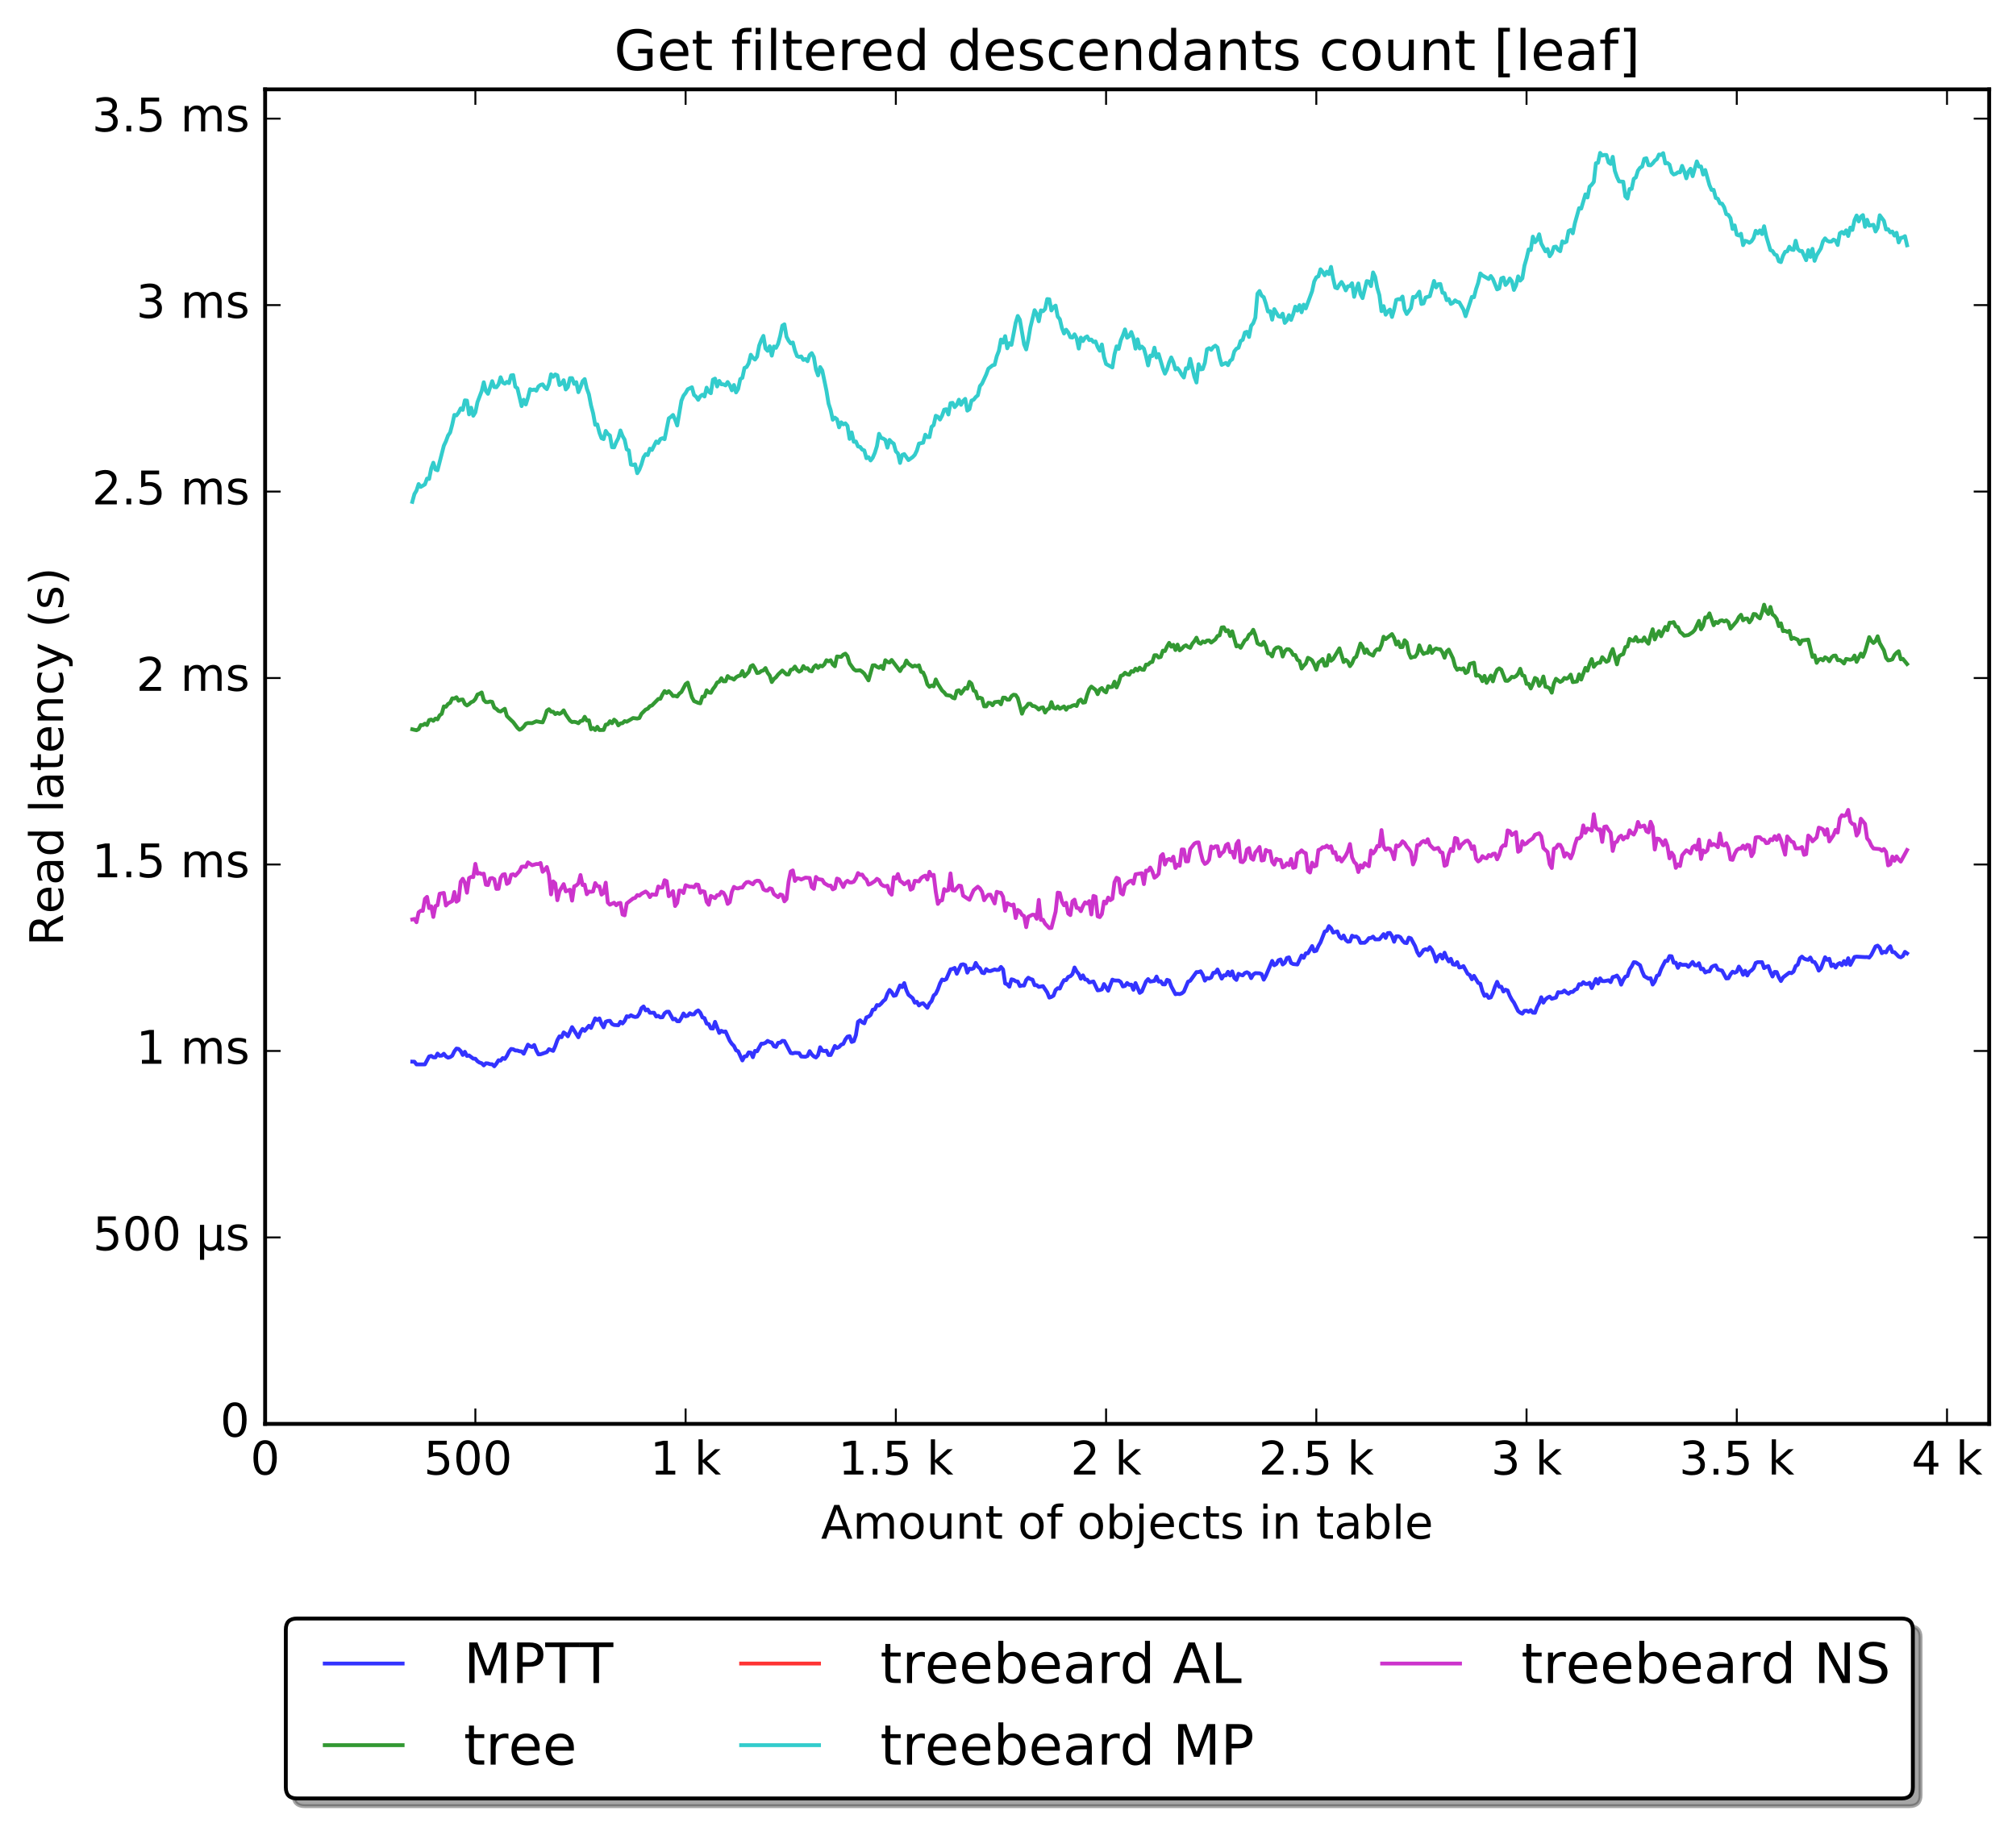 <?xml version="1.0" encoding="utf-8" standalone="no"?>
<!DOCTYPE svg PUBLIC "-//W3C//DTD SVG 1.1//EN"
  "http://www.w3.org/Graphics/SVG/1.1/DTD/svg11.dtd">
<!-- Created with matplotlib (http://matplotlib.org/) -->
<svg height="472pt" version="1.1" viewBox="0 0 522 472" width="522pt" xmlns="http://www.w3.org/2000/svg" xmlns:xlink="http://www.w3.org/1999/xlink">
 <defs>
  <style type="text/css">
*{stroke-linecap:butt;stroke-linejoin:round;stroke-miterlimit:100000;}
  </style>
 </defs>
 <g id="figure_1">
  <g id="patch_1">
   <path d="M 0 472.935 
L 522.251 472.935 
L 522.251 0 
L 0 0 
z
" style="fill:#ffffff;"/>
  </g>
  <g id="axes_1">
   <g id="patch_2">
    <path d="M 68.651 368.742 
L 515.051 368.742 
L 515.051 23.142 
L 68.651 23.142 
z
" style="fill:#ffffff;"/>
   </g>
   <g id="line2d_1">
    <path clip-path="url(#pc35170e4bc)" d="M 106.756 274.929 
L 107.301 274.942 
L 107.845 275.651 
L 110.022 275.637 
L 111.111 273.594 
L 111.655 273.449 
L 112.2 273.812 
L 112.744 273.825 
L 113.289 272.841 
L 113.833 273.407 
L 114.377 273.368 
L 114.922 272.885 
L 115.466 273.565 
L 116.01 273.897 
L 116.555 273.75 
L 117.099 273.395 
L 117.643 272.266 
L 118.188 271.548 
L 118.732 271.636 
L 119.276 272.174 
L 119.821 273.195 
L 120.365 272.383 
L 120.91 273.45 
L 121.454 273.327 
L 122.543 274.157 
L 123.087 274.177 
L 123.631 274.824 
L 124.176 275.172 
L 124.72 275.34 
L 125.264 275.898 
L 125.809 275.355 
L 126.353 275.396 
L 126.897 275.591 
L 127.442 275.608 
L 127.986 276.132 
L 128.531 275.444 
L 129.075 274.57 
L 129.619 274.669 
L 130.164 274.004 
L 130.708 274.226 
L 131.252 273.428 
L 131.797 272.318 
L 132.341 271.64 
L 132.885 271.721 
L 133.43 272.033 
L 133.974 272.051 
L 134.518 272.243 
L 135.063 272.289 
L 135.607 272.884 
L 136.696 270.527 
L 137.24 270.946 
L 137.785 271.137 
L 138.329 270.62 
L 138.873 272.043 
L 139.418 273.048 
L 139.962 273.026 
L 141.595 272.456 
L 142.139 271.698 
L 143.228 272.144 
L 143.773 270.917 
L 144.317 269.359 
L 144.861 268.381 
L 145.406 268.605 
L 145.95 267.359 
L 146.494 267.743 
L 147.039 268.37 
L 148.127 265.995 
L 149.76 268.621 
L 150.305 267.274 
L 150.849 266.461 
L 151.394 266.952 
L 152.482 265.64 
L 153.027 266.204 
L 154.115 263.721 
L 154.66 264.151 
L 155.204 263.738 
L 155.748 265.131 
L 156.293 266.049 
L 156.837 264.601 
L 157.381 264.395 
L 157.926 264.358 
L 158.47 265.171 
L 159.015 265.434 
L 160.103 265.503 
L 160.648 264.599 
L 161.192 265.041 
L 161.736 264.377 
L 162.281 263.17 
L 162.825 263.32 
L 163.369 262.915 
L 163.914 263.21 
L 164.458 263.374 
L 165.002 263.275 
L 165.547 262.516 
L 166.091 261.077 
L 166.636 260.642 
L 167.18 261.655 
L 167.724 261.423 
L 168.269 262.275 
L 169.357 262.271 
L 169.902 263.24 
L 170.446 263.071 
L 170.99 263.464 
L 171.535 263.423 
L 172.079 262.411 
L 172.623 262.016 
L 173.168 261.994 
L 174.257 263.98 
L 174.801 263.828 
L 175.345 264.459 
L 175.89 264.471 
L 176.434 263.573 
L 176.978 262.459 
L 177.523 263.184 
L 178.067 263.042 
L 178.611 262.398 
L 179.156 262.715 
L 179.7 262.675 
L 180.244 261.987 
L 180.789 261.661 
L 181.333 262.26 
L 181.878 263.479 
L 182.422 263.663 
L 182.966 265.08 
L 183.511 265.204 
L 184.055 266.31 
L 184.599 266.36 
L 185.144 264.632 
L 186.232 267.487 
L 186.777 266.949 
L 187.321 267.211 
L 187.865 267.116 
L 188.954 269.525 
L 189.499 270.317 
L 190.043 270.863 
L 190.587 271.99 
L 191.132 272.237 
L 192.22 274.616 
L 192.765 273.591 
L 193.309 273.518 
L 193.853 272.538 
L 194.398 272.601 
L 194.942 273.777 
L 195.486 272.148 
L 196.031 272.24 
L 197.12 270.284 
L 197.664 270.274 
L 198.208 270.057 
L 198.753 269.556 
L 199.297 269.844 
L 199.841 269.984 
L 200.386 270.932 
L 200.93 271.116 
L 201.474 270.054 
L 202.019 270.023 
L 202.563 269.548 
L 203.107 269.595 
L 204.741 272.696 
L 205.285 272.799 
L 205.829 272.639 
L 206.918 272.715 
L 207.462 273.6 
L 208.551 273.674 
L 209.095 273.44 
L 209.64 272.22 
L 210.184 273.054 
L 210.728 273.583 
L 211.273 273.849 
L 211.817 273.251 
L 212.362 271.205 
L 212.906 272.076 
L 213.45 272.183 
L 213.995 272.085 
L 214.539 273.216 
L 215.083 273.215 
L 216.172 270.863 
L 216.716 271.396 
L 217.261 271.125 
L 217.805 270.532 
L 218.349 270.344 
L 218.894 269.185 
L 219.438 268.464 
L 219.983 268.319 
L 220.527 269.827 
L 221.071 269.622 
L 221.616 268.065 
L 222.16 264.612 
L 222.704 264.221 
L 223.249 264.747 
L 223.793 265.004 
L 224.337 263.466 
L 224.882 263.273 
L 225.426 262.836 
L 225.97 261.488 
L 226.515 261.393 
L 227.059 260.271 
L 227.604 260.386 
L 228.148 259.91 
L 228.692 259.262 
L 229.237 258.819 
L 229.781 257.327 
L 230.325 256.36 
L 230.87 256.917 
L 231.414 257.884 
L 231.958 257.742 
L 233.047 255.2 
L 233.591 255.63 
L 234.136 254.59 
L 234.68 256.402 
L 235.225 257.613 
L 236.313 258.497 
L 236.858 259.661 
L 237.402 259.426 
L 237.946 260.377 
L 238.491 259.933 
L 239.035 259.812 
L 240.124 260.995 
L 240.668 259.873 
L 241.212 259.247 
L 241.757 257.796 
L 242.301 257.345 
L 242.846 256.207 
L 243.39 254.693 
L 243.934 253.662 
L 244.479 253.823 
L 245.023 253.547 
L 246.112 251.031 
L 246.656 250.921 
L 247.2 250.656 
L 247.745 252.162 
L 248.833 249.847 
L 249.378 249.715 
L 249.922 249.936 
L 250.467 251.884 
L 251.011 250.845 
L 251.555 250.958 
L 252.1 250.736 
L 252.644 249.36 
L 253.188 250.334 
L 253.733 250.74 
L 254.277 251.896 
L 254.821 252.031 
L 255.366 250.974 
L 255.91 251.437 
L 256.454 251.477 
L 257.543 251.054 
L 258.088 251.199 
L 258.632 251.152 
L 259.176 250.404 
L 259.721 251.05 
L 260.265 254.676 
L 260.809 254.908 
L 261.354 255.527 
L 261.898 253.609 
L 262.442 253.757 
L 262.987 254.112 
L 263.531 254.195 
L 264.075 255.365 
L 264.62 255.202 
L 265.164 255.223 
L 265.709 253.793 
L 266.253 253.2 
L 266.797 253.528 
L 267.342 253.691 
L 267.886 255.134 
L 268.43 255.118 
L 268.975 255.581 
L 270.063 255.363 
L 271.152 256.991 
L 271.696 258.348 
L 272.241 258.163 
L 272.785 257.83 
L 273.33 256.375 
L 273.874 255.916 
L 274.418 256.001 
L 274.963 254.757 
L 275.507 253.817 
L 276.051 253.817 
L 276.596 252.977 
L 277.14 252.816 
L 277.684 252.272 
L 278.229 250.549 
L 278.773 251.555 
L 279.317 252.238 
L 279.862 253.463 
L 280.406 252.583 
L 280.95 253.646 
L 281.495 253.719 
L 282.039 254.421 
L 283.128 254.166 
L 284.217 256.469 
L 284.761 256.397 
L 285.305 256.206 
L 285.85 254.839 
L 286.938 256.573 
L 288.027 253.695 
L 288.571 253.913 
L 289.66 253.937 
L 290.205 254.315 
L 290.749 255.459 
L 291.293 255.321 
L 291.838 254.561 
L 292.382 255.03 
L 292.926 254.991 
L 293.471 256.32 
L 294.015 254.581 
L 295.104 257.117 
L 295.648 256.77 
L 296.737 254.162 
L 297.281 253.554 
L 297.826 254.193 
L 298.914 254.011 
L 299.459 252.899 
L 300.003 254.198 
L 300.547 254.115 
L 301.092 254.906 
L 301.636 254.921 
L 302.18 253.741 
L 302.725 253.935 
L 303.269 255.435 
L 304.358 257.467 
L 304.902 257.355 
L 305.447 257.442 
L 305.991 257.244 
L 306.535 256.802 
L 307.624 254.219 
L 308.168 254.001 
L 309.801 251.737 
L 310.346 251.735 
L 310.89 251.532 
L 311.434 252.477 
L 311.979 253.948 
L 312.523 253.263 
L 313.068 253.406 
L 313.612 253.141 
L 314.156 251.922 
L 314.701 251.89 
L 315.245 251.069 
L 316.334 253.432 
L 316.878 252.587 
L 317.422 252.601 
L 317.967 251.662 
L 318.511 252.611 
L 319.055 251.549 
L 319.6 253.269 
L 320.144 253.763 
L 320.689 252.17 
L 321.233 252.452 
L 321.777 252.584 
L 322.322 251.981 
L 322.866 251.783 
L 323.41 252.094 
L 323.955 253.306 
L 324.499 252.362 
L 325.043 252.008 
L 326.132 252.054 
L 326.676 252.272 
L 327.221 253.697 
L 327.765 252.714 
L 329.398 248.846 
L 329.943 249.964 
L 330.487 249.648 
L 331.031 248.674 
L 331.576 248.467 
L 332.12 249.771 
L 332.664 249.347 
L 333.209 248.085 
L 333.753 247.923 
L 334.297 249.369 
L 334.842 249.654 
L 335.931 249.771 
L 337.019 247.452 
L 337.564 248.052 
L 338.108 246.884 
L 338.652 246.864 
L 339.741 244.998 
L 340.285 246.359 
L 340.83 246.206 
L 341.374 244.974 
L 341.918 244.05 
L 343.007 241.25 
L 343.552 241.045 
L 344.096 239.841 
L 344.64 240.379 
L 345.185 241.518 
L 346.273 241.199 
L 346.818 242.539 
L 347.362 243.054 
L 347.906 242.265 
L 348.451 243.409 
L 348.995 243.872 
L 349.539 243.797 
L 350.084 242.318 
L 350.628 242.595 
L 351.173 242.516 
L 351.717 242.93 
L 352.261 244.161 
L 353.35 244.137 
L 353.894 243.683 
L 354.439 242.949 
L 354.983 242.913 
L 355.527 242.549 
L 356.072 243.267 
L 357.16 243.259 
L 358.249 241.909 
L 358.794 242.891 
L 359.338 241.637 
L 359.882 241.595 
L 360.427 242.423 
L 360.971 243.881 
L 361.515 242.476 
L 362.06 242.453 
L 362.604 242.712 
L 363.148 243.594 
L 363.693 244.142 
L 364.237 244.228 
L 364.781 242.814 
L 365.326 243.007 
L 366.415 245.02 
L 366.959 246.554 
L 367.503 247.473 
L 368.048 246.84 
L 368.592 246.013 
L 369.136 245.805 
L 369.681 246.017 
L 370.225 245.284 
L 370.769 245.967 
L 371.314 247.215 
L 371.858 249.003 
L 372.402 247.642 
L 372.947 247.218 
L 373.491 248.235 
L 374.036 246.717 
L 374.58 248.036 
L 375.124 248.982 
L 375.669 248.296 
L 376.213 249.752 
L 376.757 249.848 
L 377.302 249.146 
L 377.846 250.553 
L 378.39 250.456 
L 378.935 250.182 
L 380.023 252.198 
L 380.568 252.498 
L 381.112 253.602 
L 381.657 252.71 
L 382.745 254.533 
L 383.29 254.741 
L 383.834 256.659 
L 384.378 257.894 
L 384.923 257.557 
L 385.467 258.427 
L 386.011 258.288 
L 386.556 257.107 
L 387.1 255.509 
L 387.644 254.259 
L 388.189 255.543 
L 388.733 255.528 
L 389.278 256.77 
L 389.822 256.296 
L 390.366 256.493 
L 390.911 257.871 
L 391.455 258.889 
L 391.999 259.64 
L 393.088 261.822 
L 393.632 262.248 
L 394.177 262.505 
L 394.721 261.775 
L 395.265 261.728 
L 395.81 262.024 
L 396.354 261.601 
L 396.899 262.248 
L 397.443 262.28 
L 397.987 260.795 
L 398.532 259.781 
L 399.076 258.252 
L 399.62 259.652 
L 400.165 258.81 
L 400.709 258.357 
L 401.253 258.098 
L 401.798 258.652 
L 402.886 258.334 
L 403.431 256.944 
L 403.975 257.034 
L 404.52 256.968 
L 405.064 256.51 
L 405.608 257.008 
L 406.153 257.343 
L 406.697 256.88 
L 407.241 256.875 
L 407.786 256.318 
L 408.33 256.104 
L 408.874 254.869 
L 409.419 254.987 
L 409.963 254.351 
L 410.507 254.789 
L 411.052 254.809 
L 411.596 254.504 
L 412.141 255.883 
L 413.229 253.522 
L 413.774 254.705 
L 414.318 253.354 
L 414.862 254.058 
L 415.407 254.086 
L 416.495 253.865 
L 417.04 254.337 
L 417.584 253.03 
L 418.128 252.901 
L 418.673 252.633 
L 419.217 253.429 
L 419.762 254.992 
L 420.306 253.781 
L 420.85 252.936 
L 421.395 252.76 
L 421.939 251.069 
L 422.483 250.268 
L 423.028 249.181 
L 423.572 249.235 
L 424.661 249.97 
L 425.205 251.553 
L 425.749 252.793 
L 426.838 253.44 
L 427.383 253.329 
L 427.927 254.967 
L 428.471 254.188 
L 429.016 252.708 
L 429.56 252.464 
L 430.104 250.956 
L 431.193 248.843 
L 431.737 248.85 
L 432.282 247.594 
L 432.826 247.644 
L 433.37 249.331 
L 433.915 249.298 
L 434.459 250.641 
L 435.004 249.585 
L 435.548 249.863 
L 436.637 249.845 
L 437.181 250.39 
L 438.27 249.117 
L 438.814 249.964 
L 439.358 250.025 
L 439.903 249.442 
L 440.447 250.985 
L 440.991 250.879 
L 441.536 251.84 
L 442.08 251.569 
L 442.625 251.553 
L 443.169 250.444 
L 443.713 250.122 
L 444.258 249.991 
L 444.802 251.08 
L 445.891 251.354 
L 446.979 253.386 
L 447.524 253.341 
L 448.068 252.33 
L 448.612 251.643 
L 449.157 251.906 
L 449.701 251.621 
L 450.246 250.311 
L 450.79 251.167 
L 451.334 252.439 
L 451.879 251.39 
L 452.423 252.61 
L 452.967 251.666 
L 453.512 251.309 
L 454.056 250.727 
L 454.6 249.37 
L 455.145 249.161 
L 456.233 249.162 
L 456.778 250.711 
L 457.322 250.382 
L 457.867 250.187 
L 458.411 251.724 
L 458.955 252.89 
L 459.5 251.693 
L 460.044 251.728 
L 460.588 253.102 
L 461.133 254.054 
L 461.677 253.125 
L 463.31 251.874 
L 463.854 252.024 
L 464.399 251.602 
L 464.943 250.184 
L 465.488 249.823 
L 466.032 248.185 
L 466.576 247.727 
L 467.121 248.239 
L 467.665 248.466 
L 468.209 248.558 
L 468.754 247.96 
L 469.298 249.053 
L 469.842 249.142 
L 470.387 250.029 
L 470.931 251.355 
L 471.475 250.778 
L 472.564 247.901 
L 473.109 248.574 
L 473.653 248.293 
L 474.197 250.195 
L 474.742 249.765 
L 475.286 250.57 
L 475.83 249.694 
L 476.375 249.405 
L 476.919 249.96 
L 477.463 248.889 
L 478.008 249.758 
L 478.552 248.151 
L 479.096 249.879 
L 480.185 247.821 
L 480.73 247.732 
L 482.907 247.862 
L 483.451 247.846 
L 483.996 247.977 
L 484.54 247.287 
L 485.629 245.104 
L 486.173 244.884 
L 486.717 245.425 
L 487.262 246.834 
L 487.806 246.481 
L 488.351 246.646 
L 488.895 245.617 
L 489.439 245.037 
L 489.984 246.557 
L 490.528 246.587 
L 491.617 247.721 
L 492.161 247.914 
L 492.705 247.582 
L 493.25 246.507 
L 493.794 246.902 
L 493.794 246.902 
" style="fill:none;opacity:0.8;stroke:#0000ff;stroke-linecap:square;"/>
   </g>
   <g id="line2d_2">
    <path clip-path="url(#pc35170e4bc)" d="M 106.756 188.863 
L 107.301 188.996 
L 107.845 189.106 
L 108.389 188.826 
L 108.934 187.766 
L 109.478 187.779 
L 110.022 187.406 
L 110.567 187.757 
L 111.111 186.472 
L 111.655 186.339 
L 112.2 186.673 
L 112.744 186.09 
L 113.289 186.295 
L 113.833 185.249 
L 114.377 184.862 
L 114.922 182.936 
L 115.466 183.026 
L 116.01 182.305 
L 116.555 182.001 
L 117.099 180.853 
L 117.643 180.891 
L 118.188 180.563 
L 118.732 181.476 
L 119.276 181.194 
L 119.821 181.149 
L 120.365 182.309 
L 120.91 182.691 
L 121.454 182.345 
L 121.998 181.848 
L 122.543 181.63 
L 123.087 181.02 
L 123.631 179.854 
L 124.176 179.651 
L 124.72 179.321 
L 125.264 181.286 
L 125.809 181.822 
L 126.353 181.836 
L 126.897 181.654 
L 127.442 181.76 
L 127.986 183.253 
L 128.531 183.585 
L 129.075 184.114 
L 129.619 184.25 
L 130.708 183.544 
L 131.252 185.432 
L 132.341 186.498 
L 132.885 187.013 
L 133.974 188.481 
L 134.518 188.974 
L 135.063 188.712 
L 135.607 188.174 
L 136.152 187.429 
L 136.696 187.24 
L 137.785 187.277 
L 138.873 186.784 
L 139.962 186.999 
L 140.506 187.067 
L 141.051 185.793 
L 141.595 184.054 
L 142.139 183.669 
L 142.684 184.296 
L 143.228 184.313 
L 143.773 184.927 
L 144.317 184.613 
L 144.861 184.876 
L 145.406 184.575 
L 145.95 183.956 
L 146.494 185.037 
L 147.583 186.604 
L 148.127 186.992 
L 148.672 186.917 
L 149.216 187.032 
L 149.76 187.296 
L 150.305 186.726 
L 150.849 186.619 
L 151.394 185.622 
L 151.938 186.584 
L 152.482 186.552 
L 153.027 188.855 
L 153.571 188.523 
L 154.115 189.059 
L 154.66 188.222 
L 155.204 189.063 
L 156.293 189.03 
L 156.837 187.658 
L 157.381 187.567 
L 157.926 186.773 
L 158.47 187.29 
L 159.015 186.364 
L 159.559 186.811 
L 160.103 187.846 
L 160.648 187.344 
L 161.192 187.275 
L 161.736 186.74 
L 162.281 186.906 
L 163.369 186.281 
L 163.914 185.946 
L 165.002 186.087 
L 165.547 185.949 
L 166.091 184.852 
L 167.18 183.751 
L 167.724 183.544 
L 168.269 182.883 
L 168.813 182.688 
L 170.446 181.012 
L 170.99 180.957 
L 171.535 179.83 
L 172.079 178.964 
L 172.623 179.461 
L 173.168 178.99 
L 173.712 179.531 
L 174.257 180.25 
L 174.801 180.188 
L 175.345 180.384 
L 175.89 179.621 
L 176.434 179.209 
L 177.523 177.157 
L 178.067 176.775 
L 179.156 180.567 
L 179.7 181.555 
L 180.789 182.02 
L 181.333 182.139 
L 181.878 180.413 
L 182.422 180.377 
L 182.966 178.761 
L 183.511 179.304 
L 184.055 179.414 
L 184.599 178.447 
L 185.144 177.746 
L 185.688 176.745 
L 186.232 176.528 
L 186.777 175.627 
L 187.321 176.441 
L 187.865 176.436 
L 188.41 175.078 
L 188.954 175.569 
L 189.499 175.657 
L 190.043 175.992 
L 190.587 175.389 
L 191.132 175.07 
L 191.676 174.923 
L 192.22 173.769 
L 192.765 175.179 
L 193.853 174.035 
L 194.398 172.545 
L 194.942 172.244 
L 195.486 173.104 
L 196.031 174.299 
L 196.575 174.202 
L 197.12 173.782 
L 197.664 173.616 
L 198.208 173.001 
L 198.753 174.212 
L 199.297 174.939 
L 199.841 176.627 
L 200.386 175.824 
L 200.93 175.387 
L 201.474 174.668 
L 202.563 173.644 
L 203.652 174.659 
L 204.196 174.663 
L 204.741 173.462 
L 205.285 173.328 
L 205.829 172.61 
L 206.374 173.503 
L 206.918 173.946 
L 207.462 173.639 
L 208.007 172.491 
L 208.551 173.158 
L 209.095 173.033 
L 209.64 173.722 
L 210.184 173.857 
L 210.728 172.748 
L 211.273 172.268 
L 211.817 172.964 
L 212.362 172.381 
L 212.906 172.57 
L 213.45 172.056 
L 213.995 170.97 
L 214.539 171.261 
L 215.083 170.969 
L 215.628 172.059 
L 216.172 172.541 
L 216.716 170.002 
L 217.805 170.114 
L 218.349 169.532 
L 218.894 169.273 
L 219.438 169.928 
L 219.983 171.773 
L 221.071 173.309 
L 221.616 173.665 
L 222.704 173.582 
L 223.249 173.951 
L 223.793 174.457 
L 224.882 176.198 
L 225.97 172.304 
L 226.515 172.278 
L 227.059 172.693 
L 227.604 172.938 
L 228.148 172.445 
L 228.692 173.243 
L 229.237 170.972 
L 229.781 171.416 
L 230.325 171.573 
L 230.87 170.913 
L 233.047 173.794 
L 233.591 172.827 
L 234.136 172.423 
L 234.68 171.05 
L 235.225 171.866 
L 236.313 172.654 
L 236.858 172.37 
L 237.402 172.554 
L 237.946 172.292 
L 238.491 173.967 
L 239.035 174.157 
L 239.579 175.394 
L 240.124 177.232 
L 240.668 177.862 
L 241.212 177.51 
L 241.757 177.744 
L 242.301 175.95 
L 242.846 177.104 
L 243.934 178.827 
L 244.479 179.311 
L 245.023 179.999 
L 246.112 180.163 
L 246.656 180.683 
L 247.2 180.867 
L 247.745 178.922 
L 248.289 178.752 
L 248.833 179.647 
L 249.922 178.144 
L 250.467 178.352 
L 251.011 176.576 
L 251.555 177.054 
L 252.1 178.842 
L 252.644 179.095 
L 253.188 180.882 
L 253.733 180.675 
L 254.277 180.894 
L 254.821 182.921 
L 255.366 182.933 
L 255.91 181.999 
L 256.454 182.085 
L 256.999 182.639 
L 257.543 181.825 
L 258.632 181.693 
L 259.176 182.395 
L 259.721 180.66 
L 260.265 180.684 
L 260.809 181.201 
L 261.354 181.182 
L 261.898 180.286 
L 262.442 179.905 
L 262.987 179.985 
L 263.531 180.774 
L 264.62 184.828 
L 265.164 183.469 
L 265.709 183.017 
L 266.253 182.254 
L 266.797 182.246 
L 267.342 182.818 
L 267.886 182.872 
L 268.43 183.234 
L 268.975 183.76 
L 269.519 183.286 
L 270.063 183.2 
L 270.608 184.527 
L 271.152 183.73 
L 271.696 183.46 
L 272.241 181.823 
L 272.785 183.295 
L 273.33 183.505 
L 273.874 182.94 
L 274.418 183.555 
L 275.507 182.946 
L 276.051 183.799 
L 276.596 183.085 
L 277.14 183.068 
L 277.684 182.737 
L 278.229 182.585 
L 278.773 182.834 
L 279.317 181.49 
L 279.862 181.156 
L 280.406 181.966 
L 280.95 181.872 
L 281.495 179.949 
L 282.039 178.477 
L 282.584 177.806 
L 283.672 178.65 
L 284.217 179.773 
L 284.761 178.532 
L 285.305 178.174 
L 285.85 178.939 
L 286.394 179.304 
L 286.938 177.704 
L 287.483 177.962 
L 288.027 177.862 
L 288.571 176.531 
L 289.116 178.021 
L 289.66 176.768 
L 290.205 175.012 
L 290.749 174.842 
L 291.293 174.218 
L 291.838 174.601 
L 292.382 174.734 
L 292.926 173.813 
L 293.471 173.958 
L 294.015 173.161 
L 294.559 173.622 
L 295.104 172.903 
L 295.648 173.408 
L 296.192 173.464 
L 296.737 172.111 
L 297.281 172.114 
L 297.826 171.554 
L 298.37 171.415 
L 298.914 169.692 
L 299.459 169.678 
L 300.003 170.276 
L 300.547 170.117 
L 301.092 168.502 
L 301.636 168.598 
L 302.18 167.403 
L 302.725 166.484 
L 303.269 167.475 
L 303.813 166.989 
L 304.358 168.334 
L 304.902 166.935 
L 305.447 168.423 
L 305.991 168.005 
L 306.535 167.39 
L 307.08 167.114 
L 307.624 167.531 
L 308.168 167.779 
L 308.713 166.702 
L 309.257 166.039 
L 309.801 165.137 
L 310.346 166.43 
L 310.89 166.696 
L 311.434 166.115 
L 311.979 166.355 
L 312.523 165.886 
L 313.068 165.844 
L 313.612 166.407 
L 314.701 165.572 
L 315.245 164.698 
L 315.789 164.535 
L 316.334 162.498 
L 316.878 162.438 
L 317.422 163.468 
L 317.967 163.216 
L 318.511 164.715 
L 319.055 163.488 
L 320.144 167.391 
L 320.689 167.164 
L 321.233 167.757 
L 322.322 165.832 
L 322.866 165.5 
L 323.41 164.362 
L 323.955 164.023 
L 324.499 163.092 
L 325.043 164.47 
L 325.588 166.597 
L 326.132 166.919 
L 326.676 167.043 
L 327.221 166.223 
L 327.765 167.326 
L 328.31 169.185 
L 328.854 169.286 
L 329.398 169.997 
L 329.943 168.239 
L 330.487 167.742 
L 331.031 167.607 
L 331.576 167.857 
L 332.12 170.028 
L 332.664 168.655 
L 333.209 168.12 
L 333.753 168.154 
L 334.297 168.634 
L 334.842 169.617 
L 335.386 169.63 
L 335.931 170.871 
L 336.475 171.175 
L 337.019 173.134 
L 337.564 172.398 
L 338.108 171.852 
L 338.652 170.349 
L 339.197 170.605 
L 339.741 171.009 
L 340.285 172.069 
L 340.83 173.421 
L 341.374 171.588 
L 341.918 171.201 
L 342.463 170.66 
L 343.007 172.376 
L 343.552 172.324 
L 344.096 169.65 
L 344.64 171.115 
L 345.185 170.667 
L 346.818 167.895 
L 347.906 171.445 
L 348.451 170.873 
L 348.995 171.316 
L 349.539 172.513 
L 350.084 171.772 
L 350.628 170.447 
L 351.173 170.08 
L 352.261 166.646 
L 352.806 167.443 
L 353.35 169.086 
L 353.894 168.178 
L 354.439 169.218 
L 355.527 169.79 
L 356.072 168.598 
L 356.616 168.104 
L 357.16 168.292 
L 357.705 167.01 
L 358.249 164.894 
L 358.794 165.499 
L 360.427 164.203 
L 360.971 165.202 
L 361.515 166.911 
L 362.06 166.128 
L 362.604 167.607 
L 363.148 167.565 
L 363.693 165.799 
L 364.237 166.353 
L 364.781 169.116 
L 365.326 170.357 
L 365.87 170.139 
L 366.415 170.082 
L 366.959 169.263 
L 367.503 167.117 
L 368.048 168.499 
L 368.592 169.356 
L 369.136 169.077 
L 369.681 169.04 
L 370.225 167.336 
L 370.769 169.082 
L 371.314 168.279 
L 371.858 167.93 
L 372.402 168.121 
L 372.947 168.135 
L 373.491 168.951 
L 374.036 170.334 
L 374.58 168.711 
L 375.124 168.224 
L 376.213 170.485 
L 376.757 172.531 
L 377.302 173.455 
L 377.846 173.13 
L 378.39 173.353 
L 378.935 173.059 
L 379.479 174.297 
L 380.023 173.993 
L 380.568 171.936 
L 381.657 171.617 
L 382.201 174.991 
L 382.745 174.831 
L 383.29 175.193 
L 383.834 176.402 
L 384.378 175.034 
L 384.923 176.845 
L 386.011 174.944 
L 386.556 176.45 
L 387.1 174.639 
L 387.644 173.455 
L 388.189 173.084 
L 388.733 173.454 
L 389.822 176.286 
L 390.366 176.322 
L 390.911 175.908 
L 391.455 175.265 
L 391.999 175.4 
L 392.544 175.09 
L 393.088 174.457 
L 393.632 173.187 
L 394.177 174.886 
L 394.721 175.047 
L 395.265 177.083 
L 395.81 177.089 
L 396.354 178.292 
L 396.899 177.101 
L 397.443 175.569 
L 397.987 175.874 
L 398.532 177.602 
L 399.076 176.758 
L 399.62 175.192 
L 400.165 177.854 
L 400.709 177.957 
L 401.253 178.288 
L 401.798 179.38 
L 402.342 176.988 
L 402.886 175.776 
L 403.975 176.602 
L 404.52 176.295 
L 405.064 175.552 
L 405.608 175.786 
L 406.153 175.473 
L 406.697 174.7 
L 407.241 176.652 
L 408.33 176.472 
L 408.874 174.639 
L 409.419 175.989 
L 410.507 172.955 
L 411.052 173.684 
L 411.596 171.918 
L 412.141 170.673 
L 412.685 172.689 
L 413.229 171.98 
L 413.774 171.639 
L 414.318 171.629 
L 414.862 170.195 
L 415.951 171.391 
L 416.495 171.102 
L 417.04 169.206 
L 417.584 168.076 
L 418.673 172.049 
L 419.217 169.96 
L 419.762 169.591 
L 420.306 169.387 
L 420.85 167.584 
L 421.395 167.428 
L 421.939 165.448 
L 422.483 165.813 
L 423.028 165.91 
L 423.572 164.98 
L 424.116 166.136 
L 424.661 165.876 
L 425.205 166.027 
L 425.749 165.075 
L 426.294 166.088 
L 426.838 166.704 
L 427.383 164.58 
L 427.927 162.953 
L 428.471 165.592 
L 429.016 164.323 
L 429.56 163.438 
L 430.104 164.761 
L 431.193 162.361 
L 431.737 163.195 
L 432.282 161.247 
L 432.826 161.266 
L 433.37 161.105 
L 433.915 162.237 
L 434.459 162.408 
L 435.004 163.649 
L 435.548 164.053 
L 436.092 164.629 
L 437.181 164.45 
L 438.27 163.724 
L 438.814 163.145 
L 439.903 160.782 
L 440.447 162.968 
L 440.991 162.053 
L 441.536 159.89 
L 442.08 159.932 
L 442.625 158.837 
L 443.713 161.915 
L 444.258 161.057 
L 444.802 161.348 
L 445.346 160.752 
L 445.891 160.648 
L 446.435 160.94 
L 446.979 160.656 
L 447.524 161.115 
L 448.068 162.782 
L 449.701 160.857 
L 450.246 159.787 
L 450.79 159.208 
L 451.334 160.647 
L 451.879 160.22 
L 452.423 160.168 
L 452.967 161.171 
L 453.512 160.446 
L 454.056 159.002 
L 454.6 159.069 
L 455.145 159.749 
L 455.689 160.143 
L 456.233 158.619 
L 456.778 156.592 
L 457.322 158.281 
L 457.867 159.01 
L 458.411 157.182 
L 458.955 159.122 
L 459.5 159.529 
L 460.044 160.288 
L 460.588 162.152 
L 461.133 161.422 
L 461.677 163.446 
L 462.221 163.362 
L 462.766 163.639 
L 463.31 163.378 
L 463.854 165.494 
L 464.399 165.181 
L 465.488 165.651 
L 466.032 166.795 
L 466.576 165.858 
L 468.209 165.636 
L 469.298 170.109 
L 469.842 169.702 
L 470.387 171.65 
L 470.931 170.842 
L 471.475 170.63 
L 472.02 171.012 
L 472.564 170.217 
L 473.109 170.519 
L 473.653 171.253 
L 474.197 170.278 
L 474.742 169.817 
L 475.286 169.767 
L 475.83 170.975 
L 476.375 170.903 
L 476.919 171.29 
L 477.463 171.825 
L 478.008 170.636 
L 479.096 170.866 
L 479.641 170.677 
L 480.185 169.763 
L 480.73 171.404 
L 481.818 169.255 
L 482.363 170.093 
L 482.907 168.755 
L 483.996 164.995 
L 484.54 165.954 
L 485.084 166.514 
L 485.629 166.027 
L 486.173 164.776 
L 486.717 166.517 
L 487.806 168.427 
L 488.351 170.366 
L 488.895 171.02 
L 489.439 170.937 
L 489.984 170.739 
L 490.528 169.635 
L 491.072 169.051 
L 491.617 168.647 
L 492.161 170.733 
L 492.705 170.615 
L 493.794 171.962 
L 493.794 171.962 
" style="fill:none;opacity:0.8;stroke:#008000;stroke-linecap:square;"/>
   </g>
   <g id="line2d_3">
    <path clip-path="url(#pc35170e4bc)" d="M 0 0 
" style="fill:none;opacity:0.8;stroke:#ff0000;stroke-linecap:square;"/>
   </g>
   <g id="line2d_4">
    <path clip-path="url(#pc35170e4bc)" d="M 106.756 129.963 
L 107.301 127.952 
L 107.845 127.032 
L 108.389 125.355 
L 108.934 126.095 
L 110.022 125.444 
L 110.567 123.938 
L 111.111 124.026 
L 111.655 121.312 
L 112.2 119.827 
L 112.744 121.577 
L 113.289 121.789 
L 114.922 115.421 
L 115.466 114.276 
L 116.01 112.795 
L 116.555 111.999 
L 117.099 109.941 
L 117.643 107.446 
L 118.188 107.585 
L 118.732 106.858 
L 119.276 105.762 
L 119.821 106.155 
L 120.365 103.676 
L 120.91 103.745 
L 121.454 107.309 
L 121.998 105.58 
L 122.543 107.663 
L 123.087 106.777 
L 123.631 104.152 
L 124.72 101.269 
L 125.264 98.994 
L 125.809 101.266 
L 126.353 101.99 
L 127.442 98.708 
L 127.986 100.24 
L 128.531 100.292 
L 129.075 99.559 
L 129.619 97.697 
L 130.164 99.042 
L 130.708 99.36 
L 131.252 98.893 
L 131.797 99.211 
L 132.341 97.223 
L 132.885 97.133 
L 133.43 100.149 
L 133.974 100.56 
L 135.063 105.165 
L 135.607 103.519 
L 136.152 104.741 
L 136.696 103.003 
L 137.24 100.784 
L 137.785 101.014 
L 138.329 100.873 
L 138.873 101.181 
L 139.418 100.078 
L 139.962 99.679 
L 140.506 99.526 
L 141.051 100.309 
L 141.595 100.776 
L 142.139 99.468 
L 142.684 96.93 
L 143.228 97.576 
L 143.773 96.963 
L 144.317 97.199 
L 144.861 99.716 
L 145.406 99.345 
L 145.95 98.46 
L 146.494 100.856 
L 147.039 100.243 
L 147.583 97.925 
L 148.127 97.924 
L 148.672 99.412 
L 149.216 98.972 
L 149.76 101.561 
L 150.305 100.296 
L 150.849 98.722 
L 151.394 98.167 
L 151.938 100.615 
L 152.482 102.098 
L 153.027 104.959 
L 153.571 107.013 
L 154.115 110.004 
L 154.66 109.91 
L 155.204 112.063 
L 155.748 113.487 
L 156.293 113.713 
L 156.837 111.592 
L 157.381 112.396 
L 157.926 112.769 
L 158.47 115.815 
L 159.015 115.851 
L 159.559 114.513 
L 160.103 113.475 
L 160.648 111.476 
L 161.192 112.895 
L 161.736 113.863 
L 162.281 116.382 
L 162.825 116.638 
L 163.369 120.311 
L 163.914 120.417 
L 164.458 120.235 
L 165.002 122.547 
L 165.547 121.638 
L 166.091 120.252 
L 166.636 118.391 
L 167.18 117.601 
L 167.724 117.854 
L 168.269 116.196 
L 168.813 116.525 
L 169.902 114.326 
L 170.446 114.724 
L 170.99 113.7 
L 171.535 113.488 
L 172.079 113.734 
L 173.168 108.341 
L 173.712 107.969 
L 174.257 107.46 
L 174.801 108.665 
L 175.345 110.183 
L 176.434 103.781 
L 176.978 102.473 
L 177.523 101.782 
L 178.067 100.814 
L 179.156 100.29 
L 179.7 102.281 
L 180.244 102.724 
L 180.789 103.542 
L 181.333 102.603 
L 181.878 102.219 
L 182.422 102.677 
L 182.966 100.389 
L 183.511 101.429 
L 184.055 101.829 
L 184.599 98.323 
L 185.144 98.05 
L 185.688 100.08 
L 186.232 98.64 
L 186.777 99.518 
L 187.321 99.536 
L 187.865 99.807 
L 188.41 98.931 
L 188.954 99.762 
L 189.499 101.082 
L 190.043 99.701 
L 190.587 101.618 
L 191.132 100.718 
L 191.676 98.165 
L 192.22 97.843 
L 192.765 95.286 
L 193.309 95.048 
L 193.853 94.095 
L 194.398 91.867 
L 194.942 92.66 
L 195.486 93.114 
L 196.031 92.349 
L 196.575 89.484 
L 197.12 88.061 
L 197.664 86.982 
L 198.208 90.243 
L 198.753 90.847 
L 199.297 89.664 
L 199.841 92.097 
L 200.386 89.727 
L 200.93 90.078 
L 201.474 89.041 
L 202.019 86.972 
L 202.563 84.34 
L 203.107 83.988 
L 203.652 87.203 
L 204.196 88.231 
L 204.741 88.931 
L 205.285 88.685 
L 205.829 90.783 
L 206.374 92.206 
L 206.918 92.436 
L 207.462 92.3 
L 208.007 93.209 
L 208.551 92.98 
L 209.095 93.544 
L 209.64 91.927 
L 210.184 91.444 
L 210.728 92.474 
L 211.273 95.674 
L 211.817 97.213 
L 212.362 95.063 
L 212.906 95.951 
L 213.995 101.185 
L 214.539 104.522 
L 215.083 106.203 
L 215.628 108.699 
L 216.172 108.153 
L 216.716 108.559 
L 217.261 110.659 
L 217.805 109.362 
L 218.349 109.891 
L 218.894 109.629 
L 219.438 110.279 
L 219.983 113.657 
L 220.527 111.986 
L 221.071 114.414 
L 221.616 114.332 
L 222.16 115.614 
L 222.704 115.742 
L 223.249 116.442 
L 223.793 116.642 
L 224.337 118.664 
L 224.882 118.378 
L 225.426 119.244 
L 225.97 118.547 
L 226.515 117.269 
L 227.059 115.53 
L 227.604 112.337 
L 228.148 113.401 
L 228.692 113.573 
L 229.237 113.918 
L 229.781 115.935 
L 230.325 113.92 
L 230.87 114.521 
L 231.414 114.897 
L 231.958 116.89 
L 232.503 117.432 
L 233.047 119.884 
L 233.591 117.818 
L 234.136 117.588 
L 235.225 119.146 
L 236.313 118.371 
L 236.858 117.806 
L 237.402 116.685 
L 237.946 114.87 
L 239.035 114.646 
L 239.579 112.57 
L 240.124 113.199 
L 240.668 113.205 
L 241.212 110.541 
L 241.757 110.077 
L 242.301 107.667 
L 242.846 107.932 
L 243.39 108.653 
L 243.934 107.626 
L 244.479 106.085 
L 245.023 105.973 
L 245.567 107.341 
L 246.112 104.405 
L 246.656 104.317 
L 247.2 105.434 
L 247.745 104.803 
L 248.289 103.508 
L 248.833 104.844 
L 249.378 103.841 
L 249.922 103.293 
L 250.467 106.344 
L 251.011 105.962 
L 251.555 103.735 
L 252.1 103.515 
L 252.644 102.832 
L 253.188 102.37 
L 253.733 99.984 
L 254.277 99.34 
L 255.366 96.972 
L 255.91 95.479 
L 256.999 94.618 
L 257.543 94.454 
L 258.088 92.262 
L 258.632 90.868 
L 259.176 87.926 
L 259.721 88.725 
L 260.265 87.051 
L 260.809 90.198 
L 261.354 88.862 
L 261.898 89.3 
L 262.987 83.596 
L 263.531 81.827 
L 264.075 82.816 
L 265.164 89.176 
L 265.709 90.492 
L 266.253 87.98 
L 266.797 84.76 
L 267.886 80.325 
L 268.43 81.247 
L 268.975 83.207 
L 269.519 80.376 
L 270.063 80.593 
L 270.608 80.024 
L 271.152 77.449 
L 271.696 77.509 
L 272.241 80.397 
L 272.785 79.514 
L 273.33 79.149 
L 273.874 81.995 
L 274.418 82.642 
L 274.963 84.948 
L 275.507 86.366 
L 276.051 85.382 
L 276.596 86.086 
L 277.14 87.334 
L 277.684 87.422 
L 278.229 86.572 
L 278.773 87.625 
L 279.317 90.268 
L 279.862 87.425 
L 280.406 88.32 
L 280.95 87.421 
L 281.495 87.114 
L 282.039 88.071 
L 282.584 87.929 
L 283.128 88.571 
L 283.672 88.419 
L 284.217 89.889 
L 284.761 90.819 
L 285.305 89.208 
L 285.85 92.453 
L 286.394 94.262 
L 288.027 95.155 
L 288.571 91.766 
L 289.116 89.689 
L 289.66 90.356 
L 290.205 88.096 
L 290.749 86.854 
L 291.293 85.305 
L 291.838 87.461 
L 292.382 87.076 
L 292.926 85.973 
L 293.471 87.524 
L 294.015 90.287 
L 294.559 87.863 
L 295.104 90.24 
L 295.648 89.753 
L 296.192 90.295 
L 296.737 92.25 
L 297.281 94.634 
L 297.826 92.094 
L 298.37 92.197 
L 298.914 90.036 
L 299.459 92.569 
L 300.003 91.681 
L 301.092 95.378 
L 301.636 96.767 
L 302.18 95.663 
L 302.725 93.817 
L 303.269 92.564 
L 303.813 93.78 
L 304.358 95.672 
L 304.902 95.334 
L 305.447 96.058 
L 305.991 97.06 
L 306.535 97.763 
L 307.08 95.36 
L 307.624 95.435 
L 308.168 92.93 
L 309.257 97.588 
L 309.801 99.061 
L 310.346 94.312 
L 310.89 95.665 
L 311.434 95.559 
L 311.979 93.949 
L 312.523 90.455 
L 313.068 90.161 
L 313.612 90.599 
L 314.156 89.878 
L 314.701 89.515 
L 315.245 90.007 
L 315.789 92.605 
L 316.334 94.497 
L 317.422 93.976 
L 317.967 94.565 
L 318.511 93.428 
L 319.055 93.04 
L 319.6 90.997 
L 320.144 90.301 
L 320.689 90.043 
L 321.233 88.301 
L 321.777 87.997 
L 322.322 86.12 
L 322.866 85.922 
L 323.41 87.26 
L 323.955 84.376 
L 324.499 83.7 
L 325.043 82.262 
L 325.588 76.055 
L 326.132 75.363 
L 326.676 76.581 
L 327.221 76.949 
L 327.765 78.611 
L 328.31 80.674 
L 328.854 80.576 
L 329.398 82.789 
L 329.943 80.056 
L 331.031 81.908 
L 331.576 82.054 
L 332.12 81.233 
L 332.664 83.623 
L 333.209 82.998 
L 333.753 81.606 
L 334.297 82.859 
L 334.842 81.377 
L 335.386 79.411 
L 335.931 80.441 
L 336.475 79.009 
L 337.019 80.865 
L 337.564 78.888 
L 338.108 79.866 
L 339.741 75.414 
L 340.285 72.899 
L 340.83 71.812 
L 341.374 71.558 
L 341.918 69.739 
L 342.463 70.405 
L 343.007 71.289 
L 343.552 70.353 
L 344.096 70.987 
L 344.64 69.112 
L 345.185 72.129 
L 345.729 74.453 
L 346.273 74.673 
L 346.818 73.709 
L 347.362 73.021 
L 347.906 73.937 
L 348.451 75.206 
L 348.995 74.151 
L 349.539 74.08 
L 350.084 73.346 
L 350.628 76.87 
L 351.173 74.881 
L 351.717 73.402 
L 352.261 76.164 
L 352.806 77.202 
L 353.894 72.794 
L 354.439 72.918 
L 354.983 74.093 
L 355.527 70.551 
L 356.072 71.723 
L 356.616 74.57 
L 357.16 76.426 
L 357.705 80.579 
L 358.249 79.274 
L 358.794 81.496 
L 359.338 80.644 
L 359.882 80.168 
L 360.427 82.082 
L 360.971 80.185 
L 361.515 77.663 
L 362.06 77.463 
L 362.604 77.537 
L 363.148 76.796 
L 363.693 80.155 
L 364.237 81.317 
L 365.326 79.801 
L 365.87 76.892 
L 366.415 76.994 
L 366.959 76.365 
L 367.503 75.525 
L 368.048 78.719 
L 368.592 78.576 
L 369.136 77.035 
L 370.225 76.705 
L 371.314 72.757 
L 371.858 74.435 
L 372.402 73.596 
L 372.947 73.541 
L 373.491 75.806 
L 374.036 75.933 
L 374.58 77.738 
L 375.124 77.425 
L 375.669 78.71 
L 376.213 78.415 
L 376.757 77.776 
L 377.302 78.181 
L 377.846 78.285 
L 378.935 80.177 
L 379.479 81.894 
L 381.112 76.883 
L 381.657 76.971 
L 382.201 74.851 
L 382.745 73.239 
L 383.29 70.802 
L 383.834 71.323 
L 385.467 72.254 
L 386.011 71.479 
L 386.556 72.266 
L 387.644 74.941 
L 388.189 74.679 
L 388.733 72.099 
L 389.278 71.877 
L 389.822 73.796 
L 390.366 73.161 
L 390.911 72.124 
L 391.455 72.822 
L 391.999 75.083 
L 392.544 73.913 
L 393.088 71.568 
L 393.632 72.667 
L 394.177 72.085 
L 394.721 68.795 
L 395.265 66.92 
L 395.81 64.602 
L 396.354 64.753 
L 396.899 61.282 
L 397.443 62.738 
L 397.987 62.136 
L 398.532 60.666 
L 399.076 63.065 
L 400.165 65.085 
L 400.709 64.499 
L 401.253 66.369 
L 401.798 65.605 
L 402.342 63.959 
L 402.886 63.863 
L 403.431 64.711 
L 403.975 65.054 
L 404.52 62.499 
L 405.064 62.849 
L 405.608 62.575 
L 406.153 59.811 
L 406.697 59.529 
L 407.241 60.414 
L 407.786 57.784 
L 408.874 53.902 
L 409.419 54.021 
L 410.507 50.331 
L 411.052 51.131 
L 411.596 48.339 
L 412.141 47.825 
L 412.685 47.099 
L 413.229 42.274 
L 413.774 42.163 
L 414.318 39.599 
L 414.862 40.282 
L 415.407 40.122 
L 415.951 40.136 
L 416.495 42.056 
L 417.04 42.45 
L 417.584 40.607 
L 418.128 44.235 
L 418.673 45.817 
L 419.217 46.974 
L 420.306 47.055 
L 420.85 50.871 
L 421.395 51.422 
L 421.939 48.958 
L 422.483 48.908 
L 423.028 46.314 
L 423.572 45.931 
L 424.116 44.179 
L 424.661 43.447 
L 425.205 43.13 
L 425.749 41.129 
L 426.294 40.977 
L 426.838 42.767 
L 427.383 42.816 
L 427.927 42.318 
L 428.471 41.615 
L 429.016 41.212 
L 429.56 40.016 
L 430.104 40.135 
L 430.649 39.657 
L 431.193 42.318 
L 431.737 42.198 
L 432.282 42.632 
L 432.826 44.643 
L 433.37 45.184 
L 433.915 45.01 
L 434.459 44.624 
L 435.004 44.625 
L 435.548 42.951 
L 436.092 44.341 
L 436.637 46.182 
L 437.181 44.439 
L 437.725 43.696 
L 438.27 45.624 
L 439.358 41.801 
L 439.903 43.149 
L 440.447 43.112 
L 440.991 45.2 
L 441.536 44.024 
L 442.625 47.923 
L 443.169 49.183 
L 443.713 49.157 
L 444.258 51.258 
L 444.802 51.482 
L 445.346 52.668 
L 445.891 52.749 
L 446.435 53.669 
L 446.979 55.454 
L 447.524 55.656 
L 448.068 56.483 
L 448.612 59.289 
L 449.157 58.367 
L 449.701 60.783 
L 450.246 60.985 
L 450.79 60.531 
L 451.334 63.486 
L 451.879 62.363 
L 452.423 62.535 
L 452.967 62.875 
L 453.512 62.473 
L 454.056 61.64 
L 454.6 59.76 
L 455.145 60.441 
L 455.689 59.662 
L 456.233 60.626 
L 456.778 58.586 
L 457.322 61.139 
L 458.411 64.782 
L 458.955 65.001 
L 459.5 65.876 
L 460.044 66.106 
L 460.588 67.658 
L 461.133 67.876 
L 461.677 66.228 
L 462.221 65.207 
L 462.766 65.091 
L 463.31 63.894 
L 463.854 64.621 
L 464.399 64.735 
L 464.943 62.336 
L 465.488 64.462 
L 466.032 65.01 
L 466.576 64.994 
L 467.665 67.384 
L 468.209 64.788 
L 468.754 66.527 
L 469.298 64.438 
L 469.842 67.549 
L 470.387 66.098 
L 471.475 64.332 
L 472.02 62.498 
L 472.564 61.724 
L 473.109 62.343 
L 473.653 62.573 
L 474.197 62.553 
L 474.742 62.053 
L 475.286 62.336 
L 475.83 63.451 
L 476.375 60.423 
L 476.919 60.074 
L 477.463 60.559 
L 478.008 59.647 
L 478.552 61.119 
L 479.096 58.936 
L 479.641 59.548 
L 480.185 57.028 
L 480.73 55.81 
L 481.274 57.342 
L 481.818 56.118 
L 482.363 55.704 
L 482.907 58.742 
L 483.451 56.913 
L 483.996 58.445 
L 485.084 58.202 
L 485.629 59.952 
L 486.173 58.997 
L 486.717 55.749 
L 487.806 57.198 
L 488.351 59.431 
L 488.895 59.361 
L 489.439 60.187 
L 489.984 59.957 
L 490.528 61.002 
L 491.072 60.275 
L 491.617 62.786 
L 492.161 61.615 
L 492.705 61.485 
L 493.25 61.156 
L 493.794 63.522 
L 493.794 63.522 
" style="fill:none;opacity:0.8;stroke:#00bfbf;stroke-linecap:square;"/>
   </g>
   <g id="line2d_5">
    <path clip-path="url(#pc35170e4bc)" d="M 106.756 238.111 
L 107.301 237.98 
L 107.845 238.825 
L 108.389 236.274 
L 108.934 235.858 
L 109.478 235.882 
L 110.022 232.795 
L 110.567 232.261 
L 111.111 235.163 
L 111.655 234.693 
L 112.2 237.457 
L 112.744 234.641 
L 113.289 234.412 
L 113.833 231.454 
L 114.922 231.237 
L 115.466 234.5 
L 116.01 233.934 
L 117.099 233.349 
L 117.643 230.993 
L 118.188 233.517 
L 118.732 233.124 
L 119.276 228.343 
L 119.821 227.571 
L 120.365 228.622 
L 120.91 231.184 
L 121.454 227.396 
L 121.998 227.09 
L 122.543 227.138 
L 123.087 223.712 
L 123.631 226.256 
L 124.176 226.093 
L 124.72 226.359 
L 125.264 226.249 
L 125.809 229.1 
L 126.353 229.204 
L 126.897 227.496 
L 127.442 227.382 
L 127.986 227.676 
L 128.531 230.195 
L 129.075 230.164 
L 129.619 227.325 
L 130.164 226.505 
L 130.708 226.373 
L 131.252 228.9 
L 131.797 228.558 
L 132.341 226.551 
L 132.885 226.4 
L 133.43 226.787 
L 134.518 225.587 
L 135.063 224.465 
L 135.607 224.389 
L 136.152 224.526 
L 136.696 223.333 
L 137.785 224.066 
L 138.873 223.745 
L 139.418 223.77 
L 139.962 223.481 
L 140.506 225.762 
L 141.051 225.25 
L 141.595 224.534 
L 142.139 226.559 
L 142.684 231.619 
L 143.228 228.251 
L 143.773 228.764 
L 144.317 233.125 
L 144.861 230.8 
L 145.95 228.957 
L 146.494 230.836 
L 147.583 230.399 
L 148.127 233.232 
L 148.672 229.54 
L 149.216 229.293 
L 149.76 228.784 
L 150.305 226.601 
L 150.849 229.193 
L 151.394 229.086 
L 151.938 231.583 
L 152.482 230.876 
L 153.027 230.952 
L 153.571 230.845 
L 154.115 228.685 
L 154.66 229.466 
L 155.204 229.549 
L 155.748 231.677 
L 156.293 231.243 
L 156.837 228.582 
L 157.381 233.737 
L 157.926 234.278 
L 159.015 233.771 
L 159.559 234.427 
L 160.103 233.909 
L 160.648 233.818 
L 161.192 236.826 
L 161.736 237.035 
L 162.281 233.959 
L 163.914 232.679 
L 164.458 232.526 
L 165.002 231.795 
L 165.547 231.96 
L 166.091 231.464 
L 167.18 230.868 
L 167.724 231.318 
L 168.269 232.319 
L 168.813 231.613 
L 169.902 231.733 
L 170.446 229.57 
L 170.99 229.898 
L 171.535 229.825 
L 172.079 227.946 
L 172.623 228.209 
L 173.168 232.09 
L 173.712 231.6 
L 174.257 230.775 
L 174.801 234.628 
L 175.345 233.817 
L 175.89 230.616 
L 176.434 230.697 
L 176.978 231.272 
L 177.523 229.247 
L 178.611 229.651 
L 179.156 229.609 
L 179.7 229.781 
L 180.244 229.043 
L 180.789 229.134 
L 181.333 231.216 
L 181.878 230.762 
L 182.422 230.933 
L 182.966 233.543 
L 183.511 234.302 
L 184.055 232.014 
L 185.144 232.588 
L 185.688 231.797 
L 186.232 231.791 
L 186.777 230.928 
L 187.321 231.197 
L 187.865 232.146 
L 188.41 234.084 
L 188.954 233.63 
L 189.499 230.936 
L 190.043 229.674 
L 190.587 230.014 
L 191.132 230.084 
L 191.676 229.848 
L 192.22 229.848 
L 192.765 228.982 
L 193.309 228.465 
L 193.853 228.392 
L 194.942 229.004 
L 195.486 228.277 
L 196.031 228.065 
L 196.575 228.115 
L 197.12 228.78 
L 197.664 230.285 
L 198.208 230.595 
L 198.753 230.625 
L 199.297 230.036 
L 199.841 230.208 
L 200.386 231.554 
L 201.474 232.337 
L 202.019 231.628 
L 202.563 231.798 
L 203.107 233.419 
L 203.652 232.824 
L 204.196 228.304 
L 204.741 225.69 
L 205.285 225.414 
L 205.829 228.135 
L 206.374 227.441 
L 206.918 227.502 
L 207.462 227.772 
L 208.551 227.269 
L 209.64 227.374 
L 210.184 229.716 
L 210.728 230.182 
L 211.273 227.104 
L 211.817 227.658 
L 212.906 227.824 
L 213.45 228.724 
L 214.539 229.372 
L 215.083 229.333 
L 215.628 230.319 
L 216.172 230.051 
L 216.716 227.522 
L 217.261 227.724 
L 218.349 229.72 
L 218.894 228.531 
L 219.438 228.098 
L 219.983 228.51 
L 220.527 228.532 
L 221.071 228.323 
L 221.616 227.467 
L 222.16 226.094 
L 222.704 226.549 
L 223.249 226.484 
L 223.793 227.325 
L 224.337 227.751 
L 224.882 229.085 
L 225.426 228.887 
L 226.515 228.187 
L 227.059 227.578 
L 227.604 227.911 
L 228.148 229.002 
L 228.692 229.377 
L 229.237 229.537 
L 229.781 229.368 
L 230.325 231.117 
L 230.87 231.692 
L 231.414 227.163 
L 231.958 227.536 
L 232.503 226.345 
L 233.047 228.125 
L 233.591 228.484 
L 234.136 229.004 
L 235.225 228.188 
L 235.769 230.405 
L 236.313 230.105 
L 236.858 228.095 
L 237.946 228.256 
L 238.491 227.397 
L 239.035 226.993 
L 239.579 226.765 
L 240.124 227.77 
L 240.668 225.764 
L 241.212 226.787 
L 241.757 226.556 
L 242.301 230.957 
L 242.846 234.084 
L 243.39 233.287 
L 243.934 233.141 
L 244.479 230.244 
L 245.023 230.699 
L 245.567 230.499 
L 246.112 226.187 
L 246.656 230.539 
L 247.2 230.643 
L 248.289 229.333 
L 248.833 229.432 
L 249.378 231.955 
L 251.011 233.018 
L 252.1 230.539 
L 253.188 229.623 
L 253.733 230.082 
L 254.277 230.951 
L 254.821 233.131 
L 255.366 232.294 
L 255.91 231.714 
L 256.454 231.69 
L 257.543 233.963 
L 258.088 230.947 
L 258.632 231.142 
L 259.176 231.201 
L 259.721 232.235 
L 260.265 235.856 
L 260.809 233.884 
L 261.898 234.463 
L 262.442 234.229 
L 262.987 237.75 
L 263.531 235.64 
L 264.075 236.006 
L 264.62 236.921 
L 265.164 237.237 
L 265.709 240.106 
L 266.253 237.42 
L 267.342 236.874 
L 267.886 236.911 
L 268.43 237.931 
L 268.975 233.045 
L 269.519 238.231 
L 270.063 238.181 
L 270.608 239.213 
L 271.696 240.344 
L 272.241 240.298 
L 273.33 236.078 
L 273.874 231.164 
L 274.418 231.268 
L 274.963 233.462 
L 275.507 234.435 
L 276.051 233.801 
L 276.596 236.573 
L 277.14 236.979 
L 277.684 233.427 
L 278.229 232.976 
L 278.773 235.11 
L 279.317 235.193 
L 279.862 235.97 
L 280.406 234.618 
L 280.95 233.68 
L 281.495 233.979 
L 282.039 233.358 
L 282.584 236.816 
L 283.128 232.008 
L 283.672 232.213 
L 284.217 237.299 
L 284.761 237.499 
L 285.305 236.701 
L 285.85 233.472 
L 286.394 233.945 
L 286.938 232.438 
L 287.483 233.123 
L 288.027 232.744 
L 288.571 228.482 
L 289.116 227.307 
L 289.66 227.583 
L 290.205 231.251 
L 290.749 231.645 
L 291.293 229.25 
L 292.382 228.263 
L 292.926 228.057 
L 293.471 228.839 
L 294.015 226.416 
L 295.648 226.132 
L 296.192 228.949 
L 296.737 225.45 
L 297.281 225.525 
L 297.826 224.662 
L 298.37 225.674 
L 298.914 227.298 
L 299.459 226.92 
L 300.003 226.288 
L 300.547 221.743 
L 301.092 221.185 
L 301.636 223.9 
L 302.18 222.674 
L 302.725 222.456 
L 303.269 222.877 
L 303.813 221.857 
L 304.358 224.787 
L 304.902 223.905 
L 305.447 224.189 
L 305.991 219.984 
L 306.535 220.005 
L 307.08 223.067 
L 307.624 223.061 
L 308.168 219.906 
L 309.257 218.471 
L 309.801 218.191 
L 310.346 218.149 
L 310.89 220.795 
L 311.434 222.887 
L 311.979 223.732 
L 312.523 223.408 
L 313.068 222.667 
L 313.612 219.201 
L 314.156 219.641 
L 314.701 219.171 
L 315.245 219.161 
L 315.789 221.717 
L 316.334 220.94 
L 316.878 220.509 
L 317.422 218.883 
L 317.967 218.515 
L 318.511 220.671 
L 319.055 220.568 
L 319.6 222.114 
L 320.144 218.572 
L 320.689 217.757 
L 321.233 223.155 
L 321.777 223.266 
L 322.322 222.588 
L 322.866 220.019 
L 323.41 219.624 
L 323.955 222.255 
L 324.499 222.644 
L 325.043 220.736 
L 325.588 220.134 
L 326.132 219.332 
L 326.676 222.846 
L 327.221 222.726 
L 327.765 220.098 
L 328.31 220.442 
L 328.854 220.416 
L 329.398 223.168 
L 329.943 223.914 
L 330.487 222.402 
L 331.031 222.7 
L 331.576 222.687 
L 332.12 224.631 
L 332.664 224.365 
L 333.209 223.564 
L 333.753 224.051 
L 334.297 222.436 
L 334.842 224.749 
L 335.386 224.551 
L 335.931 220.994 
L 336.475 220.759 
L 337.019 220.21 
L 337.564 220.738 
L 338.108 220.953 
L 338.652 225.503 
L 339.197 225.955 
L 339.741 223.401 
L 340.285 224.379 
L 340.83 224.157 
L 341.374 220.128 
L 341.918 219.921 
L 342.463 219.402 
L 343.007 219.432 
L 343.552 218.987 
L 344.096 219.529 
L 344.64 219.147 
L 345.185 220.9 
L 345.729 220.676 
L 346.273 222.652 
L 346.818 222.025 
L 347.362 223.1 
L 348.451 221.553 
L 348.995 220.413 
L 349.539 218.58 
L 350.084 222.028 
L 350.628 223.241 
L 351.173 223.751 
L 351.717 225.828 
L 352.261 224.086 
L 352.806 224.684 
L 353.35 223.522 
L 354.439 224.331 
L 354.983 220.248 
L 355.527 221.019 
L 356.072 220.341 
L 356.616 219.082 
L 357.16 219.186 
L 357.705 214.962 
L 358.249 219.127 
L 358.794 220.071 
L 359.338 219.674 
L 359.882 219.821 
L 360.427 220.765 
L 360.971 222.512 
L 361.515 218.931 
L 362.06 219.162 
L 362.604 218.711 
L 363.148 217.865 
L 363.693 218.296 
L 364.237 219.23 
L 364.781 219.841 
L 365.326 220.664 
L 365.87 223.867 
L 366.415 222.536 
L 366.959 218.846 
L 367.503 218.851 
L 368.048 218.116 
L 368.592 217.791 
L 369.136 218.184 
L 369.681 217.324 
L 370.225 218.804 
L 371.314 219.907 
L 372.402 219.577 
L 372.947 220.639 
L 373.491 220.816 
L 374.036 224.222 
L 374.58 223.946 
L 375.124 221.289 
L 375.669 219.863 
L 376.213 220.392 
L 376.757 217.008 
L 377.302 217.195 
L 377.846 219.703 
L 378.39 218.793 
L 379.479 217.824 
L 380.023 217.676 
L 380.568 218.343 
L 381.112 219.863 
L 381.657 219.149 
L 382.201 222.403 
L 382.745 223.087 
L 383.29 222.707 
L 383.834 221.713 
L 384.378 222.145 
L 384.923 222.275 
L 385.467 221.414 
L 386.011 221.733 
L 386.556 221.122 
L 387.1 221.051 
L 387.644 222.535 
L 388.189 221.441 
L 388.733 219.504 
L 389.278 218.921 
L 389.822 218.984 
L 390.366 215.046 
L 390.911 215.269 
L 391.455 216.248 
L 392.544 215.488 
L 393.088 220.586 
L 393.632 220.217 
L 394.177 217.859 
L 394.721 218.687 
L 395.265 218.408 
L 395.81 217.852 
L 396.899 217.113 
L 397.443 216.187 
L 398.532 215.788 
L 399.076 216.565 
L 399.62 219.599 
L 400.709 220.624 
L 401.253 223.809 
L 401.798 224.785 
L 402.342 219.777 
L 402.886 219.568 
L 403.431 218.737 
L 403.975 218.797 
L 404.52 219.804 
L 405.064 221.832 
L 405.608 220.966 
L 406.153 221.315 
L 406.697 222.273 
L 407.241 220.962 
L 407.786 218.775 
L 408.33 217.133 
L 408.874 217.122 
L 409.419 216.598 
L 409.963 213.749 
L 410.507 215.683 
L 411.052 214.57 
L 411.596 214.728 
L 412.141 215.12 
L 412.685 210.857 
L 413.229 214.298 
L 413.774 214.864 
L 414.318 214.764 
L 414.862 218.023 
L 415.407 214.117 
L 415.951 214.012 
L 416.495 214.953 
L 417.04 215.616 
L 417.584 220.366 
L 418.128 218.207 
L 418.673 217.972 
L 419.217 216.785 
L 419.762 216.412 
L 420.306 217.394 
L 420.85 216.719 
L 421.395 216.921 
L 421.939 215.014 
L 422.483 215.738 
L 423.028 216.127 
L 423.572 215.029 
L 424.116 212.852 
L 424.661 214.144 
L 425.749 213.796 
L 426.294 215.257 
L 426.838 215.561 
L 427.383 212.818 
L 427.927 214.084 
L 428.471 219.998 
L 429.016 217.158 
L 429.56 217.24 
L 430.104 217.851 
L 430.649 218.895 
L 431.193 217.568 
L 431.737 219.007 
L 432.282 222.277 
L 432.826 220.809 
L 433.37 221.621 
L 433.915 224.75 
L 434.459 223.836 
L 435.004 224.264 
L 435.548 221.49 
L 436.637 220.198 
L 437.181 220.517 
L 437.725 220.997 
L 438.27 219.387 
L 438.814 219.007 
L 439.358 220.007 
L 439.903 217.41 
L 440.447 222.448 
L 440.991 220.23 
L 441.536 220.704 
L 442.08 220.217 
L 442.625 217.715 
L 443.169 218.904 
L 443.713 218.568 
L 444.258 218.88 
L 444.802 219.395 
L 445.346 215.842 
L 445.891 218.752 
L 446.435 218.948 
L 446.979 218.365 
L 447.524 219.632 
L 448.068 222.553 
L 448.612 222.675 
L 449.157 221.135 
L 449.701 220.138 
L 450.246 219.757 
L 450.79 219.741 
L 451.334 219.004 
L 451.879 219.875 
L 452.423 218.782 
L 452.967 218.95 
L 453.512 221.717 
L 454.056 220.77 
L 454.6 216.884 
L 455.145 216.78 
L 455.689 216.825 
L 456.233 217.419 
L 456.778 217.49 
L 457.322 218.351 
L 457.867 218.27 
L 458.411 217.333 
L 458.955 217.585 
L 459.5 216.548 
L 460.044 217.49 
L 460.588 216.277 
L 461.133 217.537 
L 462.221 221.336 
L 462.766 216.598 
L 463.854 217.943 
L 464.399 218.116 
L 464.943 219.707 
L 466.032 219.676 
L 466.576 219.358 
L 467.121 221.374 
L 467.665 221.19 
L 468.209 216.378 
L 468.754 216.872 
L 469.298 217.887 
L 470.387 216.848 
L 470.931 214.332 
L 471.475 214.507 
L 472.02 214.803 
L 472.564 216.164 
L 473.109 214.732 
L 473.653 217.911 
L 474.742 216.286 
L 475.286 214.902 
L 475.83 215.601 
L 476.375 211.956 
L 476.919 211.105 
L 477.463 211.318 
L 478.008 211.054 
L 478.552 209.74 
L 479.096 212.736 
L 479.641 213.367 
L 480.185 213.497 
L 480.73 216.386 
L 481.274 215.51 
L 481.818 212.028 
L 482.907 213.357 
L 483.451 217.126 
L 483.996 217.775 
L 484.54 218.98 
L 485.084 219.726 
L 486.717 219.888 
L 487.262 220.317 
L 487.806 219.862 
L 488.351 220.627 
L 488.895 224.111 
L 489.439 223.825 
L 489.984 221.831 
L 490.528 222.91 
L 491.072 221.774 
L 491.617 222.564 
L 492.161 223.123 
L 493.794 220.131 
L 493.794 220.131 
" style="fill:none;opacity:0.8;stroke:#bf00bf;stroke-linecap:square;"/>
   </g>
   <g id="patch_3">
    <path d="M 68.651 368.742 
L 515.051 368.742 
" style="fill:none;stroke:#000000;stroke-linecap:square;stroke-linejoin:miter;"/>
   </g>
   <g id="patch_4">
    <path d="M 515.051 368.742 
L 515.051 23.142 
" style="fill:none;stroke:#000000;stroke-linecap:square;stroke-linejoin:miter;"/>
   </g>
   <g id="patch_5">
    <path d="M 68.651 23.142 
L 515.051 23.142 
" style="fill:none;stroke:#000000;stroke-linecap:square;stroke-linejoin:miter;"/>
   </g>
   <g id="patch_6">
    <path d="M 68.651 368.742 
L 68.651 23.142 
" style="fill:none;stroke:#000000;stroke-linecap:square;stroke-linejoin:miter;"/>
   </g>
   <g id="matplotlib.axis_1">
    <g id="xtick_1">
     <g id="line2d_6">
      <defs>
       <path d="M 0 0 
L 0 -4 
" id="me42ad1a731" style="stroke:#000000;stroke-width:0.5;"/>
      </defs>
      <g>
       <use style="stroke:#000000;stroke-width:0.5;" x="68.651" xlink:href="#me42ad1a731" y="368.742"/>
      </g>
     </g>
     <g id="line2d_7">
      <defs>
       <path d="M 0 0 
L 0 4 
" id="m1f80d04d94" style="stroke:#000000;stroke-width:0.5;"/>
      </defs>
      <g>
       <use style="stroke:#000000;stroke-width:0.5;" x="68.651" xlink:href="#m1f80d04d94" y="23.142"/>
      </g>
     </g>
     <g id="text_1">
      <!-- 0 -->
      <defs>
       <path d="M 31.781 66.406 
Q 24.172 66.406 20.328 58.906 
Q 16.5 51.422 16.5 36.375 
Q 16.5 21.391 20.328 13.891 
Q 24.172 6.391 31.781 6.391 
Q 39.453 6.391 43.281 13.891 
Q 47.125 21.391 47.125 36.375 
Q 47.125 51.422 43.281 58.906 
Q 39.453 66.406 31.781 66.406 
M 31.781 74.219 
Q 44.047 74.219 50.516 64.516 
Q 56.984 54.828 56.984 36.375 
Q 56.984 17.969 50.516 8.266 
Q 44.047 -1.422 31.781 -1.422 
Q 19.531 -1.422 13.062 8.266 
Q 6.594 17.969 6.594 36.375 
Q 6.594 54.828 13.062 64.516 
Q 19.531 74.219 31.781 74.219 
" id="BitstreamVeraSans-Roman-30"/>
      </defs>
      <g transform="translate(64.834 381.86)scale(0.12 -0.12)">
       <use xlink:href="#BitstreamVeraSans-Roman-30"/>
      </g>
     </g>
    </g>
    <g id="xtick_2">
     <g id="line2d_8">
      <g>
       <use style="stroke:#000000;stroke-width:0.5;" x="123.087" xlink:href="#me42ad1a731" y="368.742"/>
      </g>
     </g>
     <g id="line2d_9">
      <g>
       <use style="stroke:#000000;stroke-width:0.5;" x="123.087" xlink:href="#m1f80d04d94" y="23.142"/>
      </g>
     </g>
     <g id="text_2">
      <!-- 500  -->
      <defs>
       <path id="BitstreamVeraSans-Roman-20"/>
       <path d="M 10.797 72.906 
L 49.516 72.906 
L 49.516 64.594 
L 19.828 64.594 
L 19.828 46.734 
Q 21.969 47.469 24.109 47.828 
Q 26.266 48.188 28.422 48.188 
Q 40.625 48.188 47.75 41.5 
Q 54.891 34.812 54.891 23.391 
Q 54.891 11.625 47.562 5.094 
Q 40.234 -1.422 26.906 -1.422 
Q 22.312 -1.422 17.547 -0.641 
Q 12.797 0.141 7.719 1.703 
L 7.719 11.625 
Q 12.109 9.234 16.797 8.062 
Q 21.484 6.891 26.703 6.891 
Q 35.156 6.891 40.078 11.328 
Q 45.016 15.766 45.016 23.391 
Q 45.016 31 40.078 35.438 
Q 35.156 39.891 26.703 39.891 
Q 22.75 39.891 18.812 39.016 
Q 14.891 38.141 10.797 36.281 
z
" id="BitstreamVeraSans-Roman-35"/>
      </defs>
      <g transform="translate(109.728 381.86)scale(0.12 -0.12)">
       <use xlink:href="#BitstreamVeraSans-Roman-35"/>
       <use x="63.623" xlink:href="#BitstreamVeraSans-Roman-30"/>
       <use x="127.246" xlink:href="#BitstreamVeraSans-Roman-30"/>
       <use x="190.869" xlink:href="#BitstreamVeraSans-Roman-20"/>
      </g>
     </g>
    </g>
    <g id="xtick_3">
     <g id="line2d_10">
      <g>
       <use style="stroke:#000000;stroke-width:0.5;" x="177.523" xlink:href="#me42ad1a731" y="368.742"/>
      </g>
     </g>
     <g id="line2d_11">
      <g>
       <use style="stroke:#000000;stroke-width:0.5;" x="177.523" xlink:href="#m1f80d04d94" y="23.142"/>
      </g>
     </g>
     <g id="text_3">
      <!-- 1 k -->
      <defs>
       <path d="M 9.078 75.984 
L 18.109 75.984 
L 18.109 31.109 
L 44.922 54.688 
L 56.391 54.688 
L 27.391 29.109 
L 57.625 0 
L 45.906 0 
L 18.109 26.703 
L 18.109 0 
L 9.078 0 
z
" id="BitstreamVeraSans-Roman-6b"/>
       <path d="M 12.406 8.297 
L 28.516 8.297 
L 28.516 63.922 
L 10.984 60.406 
L 10.984 69.391 
L 28.422 72.906 
L 38.281 72.906 
L 38.281 8.297 
L 54.391 8.297 
L 54.391 0 
L 12.406 0 
z
" id="BitstreamVeraSans-Roman-31"/>
      </defs>
      <g transform="translate(168.324 381.86)scale(0.12 -0.12)">
       <use xlink:href="#BitstreamVeraSans-Roman-31"/>
       <use x="63.623" xlink:href="#BitstreamVeraSans-Roman-20"/>
       <use x="95.41" xlink:href="#BitstreamVeraSans-Roman-6b"/>
      </g>
     </g>
    </g>
    <g id="xtick_4">
     <g id="line2d_12">
      <g>
       <use style="stroke:#000000;stroke-width:0.5;" x="231.958" xlink:href="#me42ad1a731" y="368.742"/>
      </g>
     </g>
     <g id="line2d_13">
      <g>
       <use style="stroke:#000000;stroke-width:0.5;" x="231.958" xlink:href="#m1f80d04d94" y="23.142"/>
      </g>
     </g>
     <g id="text_4">
      <!-- 1.5 k -->
      <defs>
       <path d="M 10.688 12.406 
L 21 12.406 
L 21 0 
L 10.688 0 
z
" id="BitstreamVeraSans-Roman-2e"/>
      </defs>
      <g transform="translate(217.035 381.86)scale(0.12 -0.12)">
       <use xlink:href="#BitstreamVeraSans-Roman-31"/>
       <use x="63.623" xlink:href="#BitstreamVeraSans-Roman-2e"/>
       <use x="95.41" xlink:href="#BitstreamVeraSans-Roman-35"/>
       <use x="159.033" xlink:href="#BitstreamVeraSans-Roman-20"/>
       <use x="190.82" xlink:href="#BitstreamVeraSans-Roman-6b"/>
      </g>
     </g>
    </g>
    <g id="xtick_5">
     <g id="line2d_14">
      <g>
       <use style="stroke:#000000;stroke-width:0.5;" x="286.394" xlink:href="#me42ad1a731" y="368.742"/>
      </g>
     </g>
     <g id="line2d_15">
      <g>
       <use style="stroke:#000000;stroke-width:0.5;" x="286.394" xlink:href="#m1f80d04d94" y="23.142"/>
      </g>
     </g>
     <g id="text_5">
      <!-- 2 k -->
      <defs>
       <path d="M 19.188 8.297 
L 53.609 8.297 
L 53.609 0 
L 7.328 0 
L 7.328 8.297 
Q 12.938 14.109 22.625 23.891 
Q 32.328 33.688 34.812 36.531 
Q 39.547 41.844 41.422 45.531 
Q 43.312 49.219 43.312 52.781 
Q 43.312 58.594 39.234 62.25 
Q 35.156 65.922 28.609 65.922 
Q 23.969 65.922 18.812 64.312 
Q 13.672 62.703 7.812 59.422 
L 7.812 69.391 
Q 13.766 71.781 18.938 73 
Q 24.125 74.219 28.422 74.219 
Q 39.75 74.219 46.484 68.547 
Q 53.219 62.891 53.219 53.422 
Q 53.219 48.922 51.531 44.891 
Q 49.859 40.875 45.406 35.406 
Q 44.188 33.984 37.641 27.219 
Q 31.109 20.453 19.188 8.297 
" id="BitstreamVeraSans-Roman-32"/>
      </defs>
      <g transform="translate(277.195 381.86)scale(0.12 -0.12)">
       <use xlink:href="#BitstreamVeraSans-Roman-32"/>
       <use x="63.623" xlink:href="#BitstreamVeraSans-Roman-20"/>
       <use x="95.41" xlink:href="#BitstreamVeraSans-Roman-6b"/>
      </g>
     </g>
    </g>
    <g id="xtick_6">
     <g id="line2d_16">
      <g>
       <use style="stroke:#000000;stroke-width:0.5;" x="340.83" xlink:href="#me42ad1a731" y="368.742"/>
      </g>
     </g>
     <g id="line2d_17">
      <g>
       <use style="stroke:#000000;stroke-width:0.5;" x="340.83" xlink:href="#m1f80d04d94" y="23.142"/>
      </g>
     </g>
     <g id="text_6">
      <!-- 2.5 k -->
      <g transform="translate(325.907 381.86)scale(0.12 -0.12)">
       <use xlink:href="#BitstreamVeraSans-Roman-32"/>
       <use x="63.623" xlink:href="#BitstreamVeraSans-Roman-2e"/>
       <use x="95.41" xlink:href="#BitstreamVeraSans-Roman-35"/>
       <use x="159.033" xlink:href="#BitstreamVeraSans-Roman-20"/>
       <use x="190.82" xlink:href="#BitstreamVeraSans-Roman-6b"/>
      </g>
     </g>
    </g>
    <g id="xtick_7">
     <g id="line2d_18">
      <g>
       <use style="stroke:#000000;stroke-width:0.5;" x="395.265" xlink:href="#me42ad1a731" y="368.742"/>
      </g>
     </g>
     <g id="line2d_19">
      <g>
       <use style="stroke:#000000;stroke-width:0.5;" x="395.265" xlink:href="#m1f80d04d94" y="23.142"/>
      </g>
     </g>
     <g id="text_7">
      <!-- 3 k -->
      <defs>
       <path d="M 40.578 39.312 
Q 47.656 37.797 51.625 33 
Q 55.609 28.219 55.609 21.188 
Q 55.609 10.406 48.188 4.484 
Q 40.766 -1.422 27.094 -1.422 
Q 22.516 -1.422 17.656 -0.516 
Q 12.797 0.391 7.625 2.203 
L 7.625 11.719 
Q 11.719 9.328 16.594 8.109 
Q 21.484 6.891 26.812 6.891 
Q 36.078 6.891 40.938 10.547 
Q 45.797 14.203 45.797 21.188 
Q 45.797 27.641 41.281 31.266 
Q 36.766 34.906 28.719 34.906 
L 20.219 34.906 
L 20.219 43.016 
L 29.109 43.016 
Q 36.375 43.016 40.234 45.922 
Q 44.094 48.828 44.094 54.297 
Q 44.094 59.906 40.109 62.906 
Q 36.141 65.922 28.719 65.922 
Q 24.656 65.922 20.016 65.031 
Q 15.375 64.156 9.812 62.312 
L 9.812 71.094 
Q 15.438 72.656 20.344 73.438 
Q 25.25 74.219 29.594 74.219 
Q 40.828 74.219 47.359 69.109 
Q 53.906 64.016 53.906 55.328 
Q 53.906 49.266 50.438 45.094 
Q 46.969 40.922 40.578 39.312 
" id="BitstreamVeraSans-Roman-33"/>
      </defs>
      <g transform="translate(386.067 381.86)scale(0.12 -0.12)">
       <use xlink:href="#BitstreamVeraSans-Roman-33"/>
       <use x="63.623" xlink:href="#BitstreamVeraSans-Roman-20"/>
       <use x="95.41" xlink:href="#BitstreamVeraSans-Roman-6b"/>
      </g>
     </g>
    </g>
    <g id="xtick_8">
     <g id="line2d_20">
      <g>
       <use style="stroke:#000000;stroke-width:0.5;" x="449.701" xlink:href="#me42ad1a731" y="368.742"/>
      </g>
     </g>
     <g id="line2d_21">
      <g>
       <use style="stroke:#000000;stroke-width:0.5;" x="449.701" xlink:href="#m1f80d04d94" y="23.142"/>
      </g>
     </g>
     <g id="text_8">
      <!-- 3.5 k -->
      <g transform="translate(434.778 381.86)scale(0.12 -0.12)">
       <use xlink:href="#BitstreamVeraSans-Roman-33"/>
       <use x="63.623" xlink:href="#BitstreamVeraSans-Roman-2e"/>
       <use x="95.41" xlink:href="#BitstreamVeraSans-Roman-35"/>
       <use x="159.033" xlink:href="#BitstreamVeraSans-Roman-20"/>
       <use x="190.82" xlink:href="#BitstreamVeraSans-Roman-6b"/>
      </g>
     </g>
    </g>
    <g id="xtick_9">
     <g id="line2d_22">
      <g>
       <use style="stroke:#000000;stroke-width:0.5;" x="504.137" xlink:href="#me42ad1a731" y="368.742"/>
      </g>
     </g>
     <g id="line2d_23">
      <g>
       <use style="stroke:#000000;stroke-width:0.5;" x="504.137" xlink:href="#m1f80d04d94" y="23.142"/>
      </g>
     </g>
     <g id="text_9">
      <!-- 4 k -->
      <defs>
       <path d="M 37.797 64.312 
L 12.891 25.391 
L 37.797 25.391 
z
M 35.203 72.906 
L 47.609 72.906 
L 47.609 25.391 
L 58.016 25.391 
L 58.016 17.188 
L 47.609 17.188 
L 47.609 0 
L 37.797 0 
L 37.797 17.188 
L 4.891 17.188 
L 4.891 26.703 
z
" id="BitstreamVeraSans-Roman-34"/>
      </defs>
      <g transform="translate(494.938 381.86)scale(0.12 -0.12)">
       <use xlink:href="#BitstreamVeraSans-Roman-34"/>
       <use x="63.623" xlink:href="#BitstreamVeraSans-Roman-20"/>
       <use x="95.41" xlink:href="#BitstreamVeraSans-Roman-6b"/>
      </g>
     </g>
    </g>
    <g id="text_10">
     <!-- Amount of objects in table -->
     <defs>
      <path d="M 34.188 63.188 
L 20.797 26.906 
L 47.609 26.906 
z
M 28.609 72.906 
L 39.797 72.906 
L 67.578 0 
L 57.328 0 
L 50.688 18.703 
L 17.828 18.703 
L 11.188 0 
L 0.781 0 
z
" id="BitstreamVeraSans-Roman-41"/>
      <path d="M 18.312 70.219 
L 18.312 54.688 
L 36.812 54.688 
L 36.812 47.703 
L 18.312 47.703 
L 18.312 18.016 
Q 18.312 11.328 20.141 9.422 
Q 21.969 7.516 27.594 7.516 
L 36.812 7.516 
L 36.812 0 
L 27.594 0 
Q 17.188 0 13.234 3.875 
Q 9.281 7.766 9.281 18.016 
L 9.281 47.703 
L 2.688 47.703 
L 2.688 54.688 
L 9.281 54.688 
L 9.281 70.219 
z
" id="BitstreamVeraSans-Roman-74"/>
      <path d="M 8.5 21.578 
L 8.5 54.688 
L 17.484 54.688 
L 17.484 21.922 
Q 17.484 14.156 20.5 10.266 
Q 23.531 6.391 29.594 6.391 
Q 36.859 6.391 41.078 11.031 
Q 45.312 15.672 45.312 23.688 
L 45.312 54.688 
L 54.297 54.688 
L 54.297 0 
L 45.312 0 
L 45.312 8.406 
Q 42.047 3.422 37.719 1 
Q 33.406 -1.422 27.688 -1.422 
Q 18.266 -1.422 13.375 4.438 
Q 8.5 10.297 8.5 21.578 
" id="BitstreamVeraSans-Roman-75"/>
      <path d="M 34.281 27.484 
Q 23.391 27.484 19.188 25 
Q 14.984 22.516 14.984 16.5 
Q 14.984 11.719 18.141 8.906 
Q 21.297 6.109 26.703 6.109 
Q 34.188 6.109 38.703 11.406 
Q 43.219 16.703 43.219 25.484 
L 43.219 27.484 
z
M 52.203 31.203 
L 52.203 0 
L 43.219 0 
L 43.219 8.297 
Q 40.141 3.328 35.547 0.953 
Q 30.953 -1.422 24.312 -1.422 
Q 15.922 -1.422 10.953 3.297 
Q 6 8.016 6 15.922 
Q 6 25.141 12.172 29.828 
Q 18.359 34.516 30.609 34.516 
L 43.219 34.516 
L 43.219 35.406 
Q 43.219 41.609 39.141 45 
Q 35.062 48.391 27.688 48.391 
Q 23 48.391 18.547 47.266 
Q 14.109 46.141 10.016 43.891 
L 10.016 52.203 
Q 14.938 54.109 19.578 55.047 
Q 24.219 56 28.609 56 
Q 40.484 56 46.344 49.844 
Q 52.203 43.703 52.203 31.203 
" id="BitstreamVeraSans-Roman-61"/>
      <path d="M 44.281 53.078 
L 44.281 44.578 
Q 40.484 46.531 36.375 47.5 
Q 32.281 48.484 27.875 48.484 
Q 21.188 48.484 17.844 46.438 
Q 14.5 44.391 14.5 40.281 
Q 14.5 37.156 16.891 35.375 
Q 19.281 33.594 26.516 31.984 
L 29.594 31.297 
Q 39.156 29.25 43.188 25.516 
Q 47.219 21.781 47.219 15.094 
Q 47.219 7.469 41.188 3.016 
Q 35.156 -1.422 24.609 -1.422 
Q 20.219 -1.422 15.453 -0.562 
Q 10.688 0.297 5.422 2 
L 5.422 11.281 
Q 10.406 8.688 15.234 7.391 
Q 20.062 6.109 24.812 6.109 
Q 31.156 6.109 34.562 8.281 
Q 37.984 10.453 37.984 14.406 
Q 37.984 18.062 35.516 20.016 
Q 33.062 21.969 24.703 23.781 
L 21.578 24.516 
Q 13.234 26.266 9.516 29.906 
Q 5.812 33.547 5.812 39.891 
Q 5.812 47.609 11.281 51.797 
Q 16.75 56 26.812 56 
Q 31.781 56 36.172 55.266 
Q 40.578 54.547 44.281 53.078 
" id="BitstreamVeraSans-Roman-73"/>
      <path d="M 9.422 75.984 
L 18.406 75.984 
L 18.406 0 
L 9.422 0 
z
" id="BitstreamVeraSans-Roman-6c"/>
      <path d="M 30.609 48.391 
Q 23.391 48.391 19.188 42.75 
Q 14.984 37.109 14.984 27.297 
Q 14.984 17.484 19.156 11.844 
Q 23.344 6.203 30.609 6.203 
Q 37.797 6.203 41.984 11.859 
Q 46.188 17.531 46.188 27.297 
Q 46.188 37.016 41.984 42.703 
Q 37.797 48.391 30.609 48.391 
M 30.609 56 
Q 42.328 56 49.016 48.375 
Q 55.719 40.766 55.719 27.297 
Q 55.719 13.875 49.016 6.219 
Q 42.328 -1.422 30.609 -1.422 
Q 18.844 -1.422 12.172 6.219 
Q 5.516 13.875 5.516 27.297 
Q 5.516 40.766 12.172 48.375 
Q 18.844 56 30.609 56 
" id="BitstreamVeraSans-Roman-6f"/>
      <path d="M 48.688 27.297 
Q 48.688 37.203 44.609 42.844 
Q 40.531 48.484 33.406 48.484 
Q 26.266 48.484 22.188 42.844 
Q 18.109 37.203 18.109 27.297 
Q 18.109 17.391 22.188 11.75 
Q 26.266 6.109 33.406 6.109 
Q 40.531 6.109 44.609 11.75 
Q 48.688 17.391 48.688 27.297 
M 18.109 46.391 
Q 20.953 51.266 25.266 53.625 
Q 29.594 56 35.594 56 
Q 45.562 56 51.781 48.094 
Q 58.016 40.188 58.016 27.297 
Q 58.016 14.406 51.781 6.484 
Q 45.562 -1.422 35.594 -1.422 
Q 29.594 -1.422 25.266 0.953 
Q 20.953 3.328 18.109 8.203 
L 18.109 0 
L 9.078 0 
L 9.078 75.984 
L 18.109 75.984 
z
" id="BitstreamVeraSans-Roman-62"/>
      <path d="M 37.109 75.984 
L 37.109 68.5 
L 28.516 68.5 
Q 23.688 68.5 21.797 66.547 
Q 19.922 64.594 19.922 59.516 
L 19.922 54.688 
L 34.719 54.688 
L 34.719 47.703 
L 19.922 47.703 
L 19.922 0 
L 10.891 0 
L 10.891 47.703 
L 2.297 47.703 
L 2.297 54.688 
L 10.891 54.688 
L 10.891 58.5 
Q 10.891 67.625 15.141 71.797 
Q 19.391 75.984 28.609 75.984 
z
" id="BitstreamVeraSans-Roman-66"/>
      <path d="M 54.891 33.016 
L 54.891 0 
L 45.906 0 
L 45.906 32.719 
Q 45.906 40.484 42.875 44.328 
Q 39.844 48.188 33.797 48.188 
Q 26.516 48.188 22.312 43.547 
Q 18.109 38.922 18.109 30.906 
L 18.109 0 
L 9.078 0 
L 9.078 54.688 
L 18.109 54.688 
L 18.109 46.188 
Q 21.344 51.125 25.703 53.562 
Q 30.078 56 35.797 56 
Q 45.219 56 50.047 50.172 
Q 54.891 44.344 54.891 33.016 
" id="BitstreamVeraSans-Roman-6e"/>
      <path d="M 9.422 54.688 
L 18.406 54.688 
L 18.406 0 
L 9.422 0 
z
M 9.422 75.984 
L 18.406 75.984 
L 18.406 64.594 
L 9.422 64.594 
z
" id="BitstreamVeraSans-Roman-69"/>
      <path d="M 9.422 54.688 
L 18.406 54.688 
L 18.406 -0.984 
Q 18.406 -11.422 14.422 -16.109 
Q 10.453 -20.797 1.609 -20.797 
L -1.812 -20.797 
L -1.812 -13.188 
L 0.594 -13.188 
Q 5.719 -13.188 7.562 -10.812 
Q 9.422 -8.453 9.422 -0.984 
z
M 9.422 75.984 
L 18.406 75.984 
L 18.406 64.594 
L 9.422 64.594 
z
" id="BitstreamVeraSans-Roman-6a"/>
      <path d="M 48.781 52.594 
L 48.781 44.188 
Q 44.969 46.297 41.141 47.344 
Q 37.312 48.391 33.406 48.391 
Q 24.656 48.391 19.812 42.844 
Q 14.984 37.312 14.984 27.297 
Q 14.984 17.281 19.812 11.734 
Q 24.656 6.203 33.406 6.203 
Q 37.312 6.203 41.141 7.25 
Q 44.969 8.297 48.781 10.406 
L 48.781 2.094 
Q 45.016 0.344 40.984 -0.531 
Q 36.969 -1.422 32.422 -1.422 
Q 20.062 -1.422 12.781 6.344 
Q 5.516 14.109 5.516 27.297 
Q 5.516 40.672 12.859 48.328 
Q 20.219 56 33.016 56 
Q 37.156 56 41.109 55.141 
Q 45.062 54.297 48.781 52.594 
" id="BitstreamVeraSans-Roman-63"/>
      <path d="M 52 44.188 
Q 55.375 50.25 60.062 53.125 
Q 64.75 56 71.094 56 
Q 79.641 56 84.281 50.016 
Q 88.922 44.047 88.922 33.016 
L 88.922 0 
L 79.891 0 
L 79.891 32.719 
Q 79.891 40.578 77.094 44.375 
Q 74.312 48.188 68.609 48.188 
Q 61.625 48.188 57.562 43.547 
Q 53.516 38.922 53.516 30.906 
L 53.516 0 
L 44.484 0 
L 44.484 32.719 
Q 44.484 40.625 41.703 44.406 
Q 38.922 48.188 33.109 48.188 
Q 26.219 48.188 22.156 43.531 
Q 18.109 38.875 18.109 30.906 
L 18.109 0 
L 9.078 0 
L 9.078 54.688 
L 18.109 54.688 
L 18.109 46.188 
Q 21.188 51.219 25.484 53.609 
Q 29.781 56 35.688 56 
Q 41.656 56 45.828 52.969 
Q 50 49.953 52 44.188 
" id="BitstreamVeraSans-Roman-6d"/>
      <path d="M 56.203 29.594 
L 56.203 25.203 
L 14.891 25.203 
Q 15.484 15.922 20.484 11.062 
Q 25.484 6.203 34.422 6.203 
Q 39.594 6.203 44.453 7.469 
Q 49.312 8.734 54.109 11.281 
L 54.109 2.781 
Q 49.266 0.734 44.188 -0.344 
Q 39.109 -1.422 33.891 -1.422 
Q 20.797 -1.422 13.156 6.188 
Q 5.516 13.812 5.516 26.812 
Q 5.516 40.234 12.766 48.109 
Q 20.016 56 32.328 56 
Q 43.359 56 49.781 48.891 
Q 56.203 41.797 56.203 29.594 
M 47.219 32.234 
Q 47.125 39.594 43.094 43.984 
Q 39.062 48.391 32.422 48.391 
Q 24.906 48.391 20.391 44.141 
Q 15.875 39.891 15.188 32.172 
z
" id="BitstreamVeraSans-Roman-65"/>
     </defs>
     <g transform="translate(212.581 398.474)scale(0.12 -0.12)">
      <use xlink:href="#BitstreamVeraSans-Roman-41"/>
      <use x="68.408" xlink:href="#BitstreamVeraSans-Roman-6d"/>
      <use x="165.82" xlink:href="#BitstreamVeraSans-Roman-6f"/>
      <use x="227.002" xlink:href="#BitstreamVeraSans-Roman-75"/>
      <use x="290.381" xlink:href="#BitstreamVeraSans-Roman-6e"/>
      <use x="353.76" xlink:href="#BitstreamVeraSans-Roman-74"/>
      <use x="392.969" xlink:href="#BitstreamVeraSans-Roman-20"/>
      <use x="424.756" xlink:href="#BitstreamVeraSans-Roman-6f"/>
      <use x="485.938" xlink:href="#BitstreamVeraSans-Roman-66"/>
      <use x="521.143" xlink:href="#BitstreamVeraSans-Roman-20"/>
      <use x="552.93" xlink:href="#BitstreamVeraSans-Roman-6f"/>
      <use x="614.111" xlink:href="#BitstreamVeraSans-Roman-62"/>
      <use x="677.588" xlink:href="#BitstreamVeraSans-Roman-6a"/>
      <use x="705.371" xlink:href="#BitstreamVeraSans-Roman-65"/>
      <use x="766.895" xlink:href="#BitstreamVeraSans-Roman-63"/>
      <use x="821.875" xlink:href="#BitstreamVeraSans-Roman-74"/>
      <use x="861.084" xlink:href="#BitstreamVeraSans-Roman-73"/>
      <use x="913.184" xlink:href="#BitstreamVeraSans-Roman-20"/>
      <use x="944.971" xlink:href="#BitstreamVeraSans-Roman-69"/>
      <use x="972.754" xlink:href="#BitstreamVeraSans-Roman-6e"/>
      <use x="1036.133" xlink:href="#BitstreamVeraSans-Roman-20"/>
      <use x="1067.92" xlink:href="#BitstreamVeraSans-Roman-74"/>
      <use x="1107.129" xlink:href="#BitstreamVeraSans-Roman-61"/>
      <use x="1168.408" xlink:href="#BitstreamVeraSans-Roman-62"/>
      <use x="1231.885" xlink:href="#BitstreamVeraSans-Roman-6c"/>
      <use x="1259.668" xlink:href="#BitstreamVeraSans-Roman-65"/>
     </g>
    </g>
   </g>
   <g id="matplotlib.axis_2">
    <g id="ytick_1">
     <g id="line2d_24">
      <defs>
       <path d="M 0 0 
L 4 0 
" id="m17464dd058" style="stroke:#000000;stroke-width:0.5;"/>
      </defs>
      <g>
       <use style="stroke:#000000;stroke-width:0.5;" x="68.651" xlink:href="#m17464dd058" y="368.742"/>
      </g>
     </g>
     <g id="line2d_25">
      <defs>
       <path d="M 0 0 
L -4 0 
" id="m57400dcdfe" style="stroke:#000000;stroke-width:0.5;"/>
      </defs>
      <g>
       <use style="stroke:#000000;stroke-width:0.5;" x="515.051" xlink:href="#m57400dcdfe" y="368.742"/>
      </g>
     </g>
     <g id="text_11">
      <!-- 0 -->
      <g transform="translate(57.016 372.053)scale(0.12 -0.12)">
       <use xlink:href="#BitstreamVeraSans-Roman-30"/>
      </g>
     </g>
    </g>
    <g id="ytick_2">
     <g id="line2d_26">
      <g>
       <use style="stroke:#000000;stroke-width:0.5;" x="68.651" xlink:href="#m17464dd058" y="320.453"/>
      </g>
     </g>
     <g id="line2d_27">
      <g>
       <use style="stroke:#000000;stroke-width:0.5;" x="515.051" xlink:href="#m57400dcdfe" y="320.453"/>
      </g>
     </g>
     <g id="text_12">
      <!-- 500 µs -->
      <defs>
       <path d="M 8.5 -20.797 
L 8.5 54.688 
L 17.484 54.688 
L 17.484 20.703 
Q 17.484 13.625 20.844 10 
Q 24.219 6.391 30.812 6.391 
Q 38.031 6.391 41.672 10.484 
Q 45.312 14.594 45.312 22.797 
L 45.312 54.688 
L 54.297 54.688 
L 54.297 12.594 
Q 54.297 9.672 55.141 8.281 
Q 56 6.891 57.812 6.891 
Q 58.25 6.891 59.031 7.156 
Q 59.812 7.422 61.188 8.016 
L 61.188 0.781 
Q 59.188 -0.344 57.391 -0.875 
Q 55.609 -1.422 53.906 -1.422 
Q 50.531 -1.422 48.531 0.484 
Q 46.531 2.391 45.797 6.297 
Q 43.359 2.438 39.812 0.5 
Q 36.281 -1.422 31.5 -1.422 
Q 26.516 -1.422 23.016 0.484 
Q 19.531 2.391 17.484 6.203 
L 17.484 -20.797 
z
" id="BitstreamVeraSans-Roman-b5"/>
      </defs>
      <g transform="translate(24.046 323.764)scale(0.12 -0.12)">
       <use xlink:href="#BitstreamVeraSans-Roman-35"/>
       <use x="63.623" xlink:href="#BitstreamVeraSans-Roman-30"/>
       <use x="127.246" xlink:href="#BitstreamVeraSans-Roman-30"/>
       <use x="190.869" xlink:href="#BitstreamVeraSans-Roman-20"/>
       <use x="222.656" xlink:href="#BitstreamVeraSans-Roman-b5"/>
       <use x="286.279" xlink:href="#BitstreamVeraSans-Roman-73"/>
      </g>
     </g>
    </g>
    <g id="ytick_3">
     <g id="line2d_28">
      <g>
       <use style="stroke:#000000;stroke-width:0.5;" x="68.651" xlink:href="#m17464dd058" y="272.165"/>
      </g>
     </g>
     <g id="line2d_29">
      <g>
       <use style="stroke:#000000;stroke-width:0.5;" x="515.051" xlink:href="#m57400dcdfe" y="272.165"/>
      </g>
     </g>
     <g id="text_13">
      <!-- 1 ms -->
      <g transform="translate(35.263 275.476)scale(0.12 -0.12)">
       <use xlink:href="#BitstreamVeraSans-Roman-31"/>
       <use x="63.623" xlink:href="#BitstreamVeraSans-Roman-20"/>
       <use x="95.41" xlink:href="#BitstreamVeraSans-Roman-6d"/>
       <use x="192.822" xlink:href="#BitstreamVeraSans-Roman-73"/>
      </g>
     </g>
    </g>
    <g id="ytick_4">
     <g id="line2d_30">
      <g>
       <use style="stroke:#000000;stroke-width:0.5;" x="68.651" xlink:href="#m17464dd058" y="223.876"/>
      </g>
     </g>
     <g id="line2d_31">
      <g>
       <use style="stroke:#000000;stroke-width:0.5;" x="515.051" xlink:href="#m57400dcdfe" y="223.876"/>
      </g>
     </g>
     <g id="text_14">
      <!-- 1.5 ms -->
      <g transform="translate(23.814 227.187)scale(0.12 -0.12)">
       <use xlink:href="#BitstreamVeraSans-Roman-31"/>
       <use x="63.623" xlink:href="#BitstreamVeraSans-Roman-2e"/>
       <use x="95.41" xlink:href="#BitstreamVeraSans-Roman-35"/>
       <use x="159.033" xlink:href="#BitstreamVeraSans-Roman-20"/>
       <use x="190.82" xlink:href="#BitstreamVeraSans-Roman-6d"/>
       <use x="288.232" xlink:href="#BitstreamVeraSans-Roman-73"/>
      </g>
     </g>
    </g>
    <g id="ytick_5">
     <g id="line2d_32">
      <g>
       <use style="stroke:#000000;stroke-width:0.5;" x="68.651" xlink:href="#m17464dd058" y="175.587"/>
      </g>
     </g>
     <g id="line2d_33">
      <g>
       <use style="stroke:#000000;stroke-width:0.5;" x="515.051" xlink:href="#m57400dcdfe" y="175.587"/>
      </g>
     </g>
     <g id="text_15">
      <!-- 2 ms -->
      <g transform="translate(35.263 178.899)scale(0.12 -0.12)">
       <use xlink:href="#BitstreamVeraSans-Roman-32"/>
       <use x="63.623" xlink:href="#BitstreamVeraSans-Roman-20"/>
       <use x="95.41" xlink:href="#BitstreamVeraSans-Roman-6d"/>
       <use x="192.822" xlink:href="#BitstreamVeraSans-Roman-73"/>
      </g>
     </g>
    </g>
    <g id="ytick_6">
     <g id="line2d_34">
      <g>
       <use style="stroke:#000000;stroke-width:0.5;" x="68.651" xlink:href="#m17464dd058" y="127.299"/>
      </g>
     </g>
     <g id="line2d_35">
      <g>
       <use style="stroke:#000000;stroke-width:0.5;" x="515.051" xlink:href="#m57400dcdfe" y="127.299"/>
      </g>
     </g>
     <g id="text_16">
      <!-- 2.5 ms -->
      <g transform="translate(23.814 130.61)scale(0.12 -0.12)">
       <use xlink:href="#BitstreamVeraSans-Roman-32"/>
       <use x="63.623" xlink:href="#BitstreamVeraSans-Roman-2e"/>
       <use x="95.41" xlink:href="#BitstreamVeraSans-Roman-35"/>
       <use x="159.033" xlink:href="#BitstreamVeraSans-Roman-20"/>
       <use x="190.82" xlink:href="#BitstreamVeraSans-Roman-6d"/>
       <use x="288.232" xlink:href="#BitstreamVeraSans-Roman-73"/>
      </g>
     </g>
    </g>
    <g id="ytick_7">
     <g id="line2d_36">
      <g>
       <use style="stroke:#000000;stroke-width:0.5;" x="68.651" xlink:href="#m17464dd058" y="79.01"/>
      </g>
     </g>
     <g id="line2d_37">
      <g>
       <use style="stroke:#000000;stroke-width:0.5;" x="515.051" xlink:href="#m57400dcdfe" y="79.01"/>
      </g>
     </g>
     <g id="text_17">
      <!-- 3 ms -->
      <g transform="translate(35.263 82.321)scale(0.12 -0.12)">
       <use xlink:href="#BitstreamVeraSans-Roman-33"/>
       <use x="63.623" xlink:href="#BitstreamVeraSans-Roman-20"/>
       <use x="95.41" xlink:href="#BitstreamVeraSans-Roman-6d"/>
       <use x="192.822" xlink:href="#BitstreamVeraSans-Roman-73"/>
      </g>
     </g>
    </g>
    <g id="ytick_8">
     <g id="line2d_38">
      <g>
       <use style="stroke:#000000;stroke-width:0.5;" x="68.651" xlink:href="#m17464dd058" y="30.722"/>
      </g>
     </g>
     <g id="line2d_39">
      <g>
       <use style="stroke:#000000;stroke-width:0.5;" x="515.051" xlink:href="#m57400dcdfe" y="30.722"/>
      </g>
     </g>
     <g id="text_18">
      <!-- 3.5 ms -->
      <g transform="translate(23.814 34.033)scale(0.12 -0.12)">
       <use xlink:href="#BitstreamVeraSans-Roman-33"/>
       <use x="63.623" xlink:href="#BitstreamVeraSans-Roman-2e"/>
       <use x="95.41" xlink:href="#BitstreamVeraSans-Roman-35"/>
       <use x="159.033" xlink:href="#BitstreamVeraSans-Roman-20"/>
       <use x="190.82" xlink:href="#BitstreamVeraSans-Roman-6d"/>
       <use x="288.232" xlink:href="#BitstreamVeraSans-Roman-73"/>
      </g>
     </g>
    </g>
    <g id="text_19">
     <!-- Read latency (s) -->
     <defs>
      <path d="M 44.391 34.188 
Q 47.562 33.109 50.562 29.594 
Q 53.562 26.078 56.594 19.922 
L 66.609 0 
L 56 0 
L 46.688 18.703 
Q 43.062 26.031 39.672 28.422 
Q 36.281 30.812 30.422 30.812 
L 19.672 30.812 
L 19.672 0 
L 9.812 0 
L 9.812 72.906 
L 32.078 72.906 
Q 44.578 72.906 50.734 67.672 
Q 56.891 62.453 56.891 51.906 
Q 56.891 45.016 53.688 40.469 
Q 50.484 35.938 44.391 34.188 
M 19.672 64.797 
L 19.672 38.922 
L 32.078 38.922 
Q 39.203 38.922 42.844 42.219 
Q 46.484 45.516 46.484 51.906 
Q 46.484 58.297 42.844 61.547 
Q 39.203 64.797 32.078 64.797 
z
" id="BitstreamVeraSans-Roman-52"/>
      <path d="M 31 75.875 
Q 24.469 64.656 21.281 53.656 
Q 18.109 42.672 18.109 31.391 
Q 18.109 20.125 21.312 9.062 
Q 24.516 -2 31 -13.188 
L 23.188 -13.188 
Q 15.875 -1.703 12.234 9.375 
Q 8.594 20.453 8.594 31.391 
Q 8.594 42.281 12.203 53.312 
Q 15.828 64.359 23.188 75.875 
z
" id="BitstreamVeraSans-Roman-28"/>
      <path d="M 8.016 75.875 
L 15.828 75.875 
Q 23.141 64.359 26.781 53.312 
Q 30.422 42.281 30.422 31.391 
Q 30.422 20.453 26.781 9.375 
Q 23.141 -1.703 15.828 -13.188 
L 8.016 -13.188 
Q 14.5 -2 17.703 9.062 
Q 20.906 20.125 20.906 31.391 
Q 20.906 42.672 17.703 53.656 
Q 14.5 64.656 8.016 75.875 
" id="BitstreamVeraSans-Roman-29"/>
      <path d="M 45.406 46.391 
L 45.406 75.984 
L 54.391 75.984 
L 54.391 0 
L 45.406 0 
L 45.406 8.203 
Q 42.578 3.328 38.25 0.953 
Q 33.938 -1.422 27.875 -1.422 
Q 17.969 -1.422 11.734 6.484 
Q 5.516 14.406 5.516 27.297 
Q 5.516 40.188 11.734 48.094 
Q 17.969 56 27.875 56 
Q 33.938 56 38.25 53.625 
Q 42.578 51.266 45.406 46.391 
M 14.797 27.297 
Q 14.797 17.391 18.875 11.75 
Q 22.953 6.109 30.078 6.109 
Q 37.203 6.109 41.297 11.75 
Q 45.406 17.391 45.406 27.297 
Q 45.406 37.203 41.297 42.844 
Q 37.203 48.484 30.078 48.484 
Q 22.953 48.484 18.875 42.844 
Q 14.797 37.203 14.797 27.297 
" id="BitstreamVeraSans-Roman-64"/>
      <path d="M 32.172 -5.078 
Q 28.375 -14.844 24.75 -17.812 
Q 21.141 -20.797 15.094 -20.797 
L 7.906 -20.797 
L 7.906 -13.281 
L 13.188 -13.281 
Q 16.891 -13.281 18.938 -11.516 
Q 21 -9.766 23.484 -3.219 
L 25.094 0.875 
L 2.984 54.688 
L 12.5 54.688 
L 29.594 11.922 
L 46.688 54.688 
L 56.203 54.688 
z
" id="BitstreamVeraSans-Roman-79"/>
     </defs>
     <g transform="translate(16.318 244.947)rotate(-90.0)scale(0.12 -0.12)">
      <use xlink:href="#BitstreamVeraSans-Roman-52"/>
      <use x="69.42" xlink:href="#BitstreamVeraSans-Roman-65"/>
      <use x="130.943" xlink:href="#BitstreamVeraSans-Roman-61"/>
      <use x="192.223" xlink:href="#BitstreamVeraSans-Roman-64"/>
      <use x="255.699" xlink:href="#BitstreamVeraSans-Roman-20"/>
      <use x="287.486" xlink:href="#BitstreamVeraSans-Roman-6c"/>
      <use x="315.27" xlink:href="#BitstreamVeraSans-Roman-61"/>
      <use x="376.549" xlink:href="#BitstreamVeraSans-Roman-74"/>
      <use x="415.758" xlink:href="#BitstreamVeraSans-Roman-65"/>
      <use x="477.281" xlink:href="#BitstreamVeraSans-Roman-6e"/>
      <use x="540.66" xlink:href="#BitstreamVeraSans-Roman-63"/>
      <use x="595.641" xlink:href="#BitstreamVeraSans-Roman-79"/>
      <use x="654.82" xlink:href="#BitstreamVeraSans-Roman-20"/>
      <use x="686.607" xlink:href="#BitstreamVeraSans-Roman-28"/>
      <use x="725.621" xlink:href="#BitstreamVeraSans-Roman-73"/>
      <use x="777.721" xlink:href="#BitstreamVeraSans-Roman-29"/>
     </g>
    </g>
   </g>
   <g id="text_20">
    <!-- Get filtered descendants count [leaf] -->
    <defs>
     <path d="M 59.516 10.406 
L 59.516 29.984 
L 43.406 29.984 
L 43.406 38.094 
L 69.281 38.094 
L 69.281 6.781 
Q 63.578 2.734 56.688 0.656 
Q 49.812 -1.422 42 -1.422 
Q 24.906 -1.422 15.25 8.562 
Q 5.609 18.562 5.609 36.375 
Q 5.609 54.25 15.25 64.234 
Q 24.906 74.219 42 74.219 
Q 49.125 74.219 55.547 72.453 
Q 61.969 70.703 67.391 67.281 
L 67.391 56.781 
Q 61.922 61.422 55.766 63.766 
Q 49.609 66.109 42.828 66.109 
Q 29.438 66.109 22.719 58.641 
Q 16.016 51.172 16.016 36.375 
Q 16.016 21.625 22.719 14.156 
Q 29.438 6.688 42.828 6.688 
Q 48.047 6.688 52.141 7.594 
Q 56.25 8.5 59.516 10.406 
" id="BitstreamVeraSans-Roman-47"/>
     <path d="M 8.594 75.984 
L 29.297 75.984 
L 29.297 69 
L 17.578 69 
L 17.578 -6.203 
L 29.297 -6.203 
L 29.297 -13.188 
L 8.594 -13.188 
z
" id="BitstreamVeraSans-Roman-5b"/>
     <path d="M 30.422 75.984 
L 30.422 -13.188 
L 9.719 -13.188 
L 9.719 -6.203 
L 21.391 -6.203 
L 21.391 69 
L 9.719 69 
L 9.719 75.984 
z
" id="BitstreamVeraSans-Roman-5d"/>
     <path d="M 41.109 46.297 
Q 39.594 47.172 37.812 47.578 
Q 36.031 48 33.891 48 
Q 26.266 48 22.188 43.047 
Q 18.109 38.094 18.109 28.812 
L 18.109 0 
L 9.078 0 
L 9.078 54.688 
L 18.109 54.688 
L 18.109 46.188 
Q 20.953 51.172 25.484 53.578 
Q 30.031 56 36.531 56 
Q 37.453 56 38.578 55.875 
Q 39.703 55.766 41.062 55.516 
z
" id="BitstreamVeraSans-Roman-72"/>
    </defs>
    <g transform="translate(158.988 18.142)scale(0.144 -0.144)">
     <use xlink:href="#BitstreamVeraSans-Roman-47"/>
     <use x="77.49" xlink:href="#BitstreamVeraSans-Roman-65"/>
     <use x="139.014" xlink:href="#BitstreamVeraSans-Roman-74"/>
     <use x="178.223" xlink:href="#BitstreamVeraSans-Roman-20"/>
     <use x="210.01" xlink:href="#BitstreamVeraSans-Roman-66"/>
     <use x="245.215" xlink:href="#BitstreamVeraSans-Roman-69"/>
     <use x="272.998" xlink:href="#BitstreamVeraSans-Roman-6c"/>
     <use x="300.781" xlink:href="#BitstreamVeraSans-Roman-74"/>
     <use x="339.99" xlink:href="#BitstreamVeraSans-Roman-65"/>
     <use x="401.514" xlink:href="#BitstreamVeraSans-Roman-72"/>
     <use x="442.596" xlink:href="#BitstreamVeraSans-Roman-65"/>
     <use x="504.119" xlink:href="#BitstreamVeraSans-Roman-64"/>
     <use x="567.596" xlink:href="#BitstreamVeraSans-Roman-20"/>
     <use x="599.383" xlink:href="#BitstreamVeraSans-Roman-64"/>
     <use x="662.859" xlink:href="#BitstreamVeraSans-Roman-65"/>
     <use x="724.383" xlink:href="#BitstreamVeraSans-Roman-73"/>
     <use x="776.482" xlink:href="#BitstreamVeraSans-Roman-63"/>
     <use x="831.463" xlink:href="#BitstreamVeraSans-Roman-65"/>
     <use x="892.986" xlink:href="#BitstreamVeraSans-Roman-6e"/>
     <use x="956.365" xlink:href="#BitstreamVeraSans-Roman-64"/>
     <use x="1019.842" xlink:href="#BitstreamVeraSans-Roman-61"/>
     <use x="1081.121" xlink:href="#BitstreamVeraSans-Roman-6e"/>
     <use x="1144.5" xlink:href="#BitstreamVeraSans-Roman-74"/>
     <use x="1183.709" xlink:href="#BitstreamVeraSans-Roman-73"/>
     <use x="1235.809" xlink:href="#BitstreamVeraSans-Roman-20"/>
     <use x="1267.596" xlink:href="#BitstreamVeraSans-Roman-63"/>
     <use x="1322.576" xlink:href="#BitstreamVeraSans-Roman-6f"/>
     <use x="1383.758" xlink:href="#BitstreamVeraSans-Roman-75"/>
     <use x="1447.137" xlink:href="#BitstreamVeraSans-Roman-6e"/>
     <use x="1510.516" xlink:href="#BitstreamVeraSans-Roman-74"/>
     <use x="1549.725" xlink:href="#BitstreamVeraSans-Roman-20"/>
     <use x="1581.512" xlink:href="#BitstreamVeraSans-Roman-5b"/>
     <use x="1620.525" xlink:href="#BitstreamVeraSans-Roman-6c"/>
     <use x="1648.309" xlink:href="#BitstreamVeraSans-Roman-65"/>
     <use x="1709.832" xlink:href="#BitstreamVeraSans-Roman-61"/>
     <use x="1771.111" xlink:href="#BitstreamVeraSans-Roman-66"/>
     <use x="1806.316" xlink:href="#BitstreamVeraSans-Roman-5d"/>
    </g>
   </g>
   <g id="legend_1">
    <g id="patch_7">
     <path d="M 78.888 467.735 
L 494.414 467.735 
Q 497.294 467.735 497.294 464.855 
L 497.294 424.022 
Q 497.294 421.142 494.414 421.142 
L 78.888 421.142 
Q 76.008 421.142 76.008 424.022 
L 76.008 464.855 
Q 76.008 467.735 78.888 467.735 
z
" style="fill:#4c4c4c;opacity:0.5;stroke:#4c4c4c;stroke-linejoin:miter;"/>
    </g>
    <g id="patch_8">
     <path d="M 76.888 465.735 
L 492.414 465.735 
Q 495.294 465.735 495.294 462.855 
L 495.294 422.022 
Q 495.294 419.142 492.414 419.142 
L 76.888 419.142 
Q 74.008 419.142 74.008 422.022 
L 74.008 462.855 
Q 74.008 465.735 76.888 465.735 
z
" style="fill:#ffffff;stroke:#000000;stroke-linejoin:miter;"/>
    </g>
    <g id="line2d_40">
     <path d="M 84.088 430.803 
L 104.249 430.803 
" style="fill:none;opacity:0.8;stroke:#0000ff;stroke-linecap:square;"/>
    </g>
    <g id="line2d_41"/>
    <g id="text_21">
     <!-- MPTT -->
     <defs>
      <path d="M -0.297 72.906 
L 61.375 72.906 
L 61.375 64.594 
L 35.5 64.594 
L 35.5 0 
L 25.594 0 
L 25.594 64.594 
L -0.297 64.594 
z
" id="BitstreamVeraSans-Roman-54"/>
      <path d="M 19.672 64.797 
L 19.672 37.406 
L 32.078 37.406 
Q 38.969 37.406 42.719 40.969 
Q 46.484 44.531 46.484 51.125 
Q 46.484 57.672 42.719 61.234 
Q 38.969 64.797 32.078 64.797 
z
M 9.812 72.906 
L 32.078 72.906 
Q 44.344 72.906 50.609 67.359 
Q 56.891 61.812 56.891 51.125 
Q 56.891 40.328 50.609 34.812 
Q 44.344 29.297 32.078 29.297 
L 19.672 29.297 
L 19.672 0 
L 9.812 0 
z
" id="BitstreamVeraSans-Roman-50"/>
      <path d="M 9.812 72.906 
L 24.516 72.906 
L 43.109 23.297 
L 61.812 72.906 
L 76.516 72.906 
L 76.516 0 
L 66.891 0 
L 66.891 64.016 
L 48.094 14.016 
L 38.188 14.016 
L 19.391 64.016 
L 19.391 0 
L 9.812 0 
z
" id="BitstreamVeraSans-Roman-4d"/>
     </defs>
     <g transform="translate(120.088 435.844)scale(0.144 -0.144)">
      <use xlink:href="#BitstreamVeraSans-Roman-4d"/>
      <use x="86.279" xlink:href="#BitstreamVeraSans-Roman-50"/>
      <use x="146.582" xlink:href="#BitstreamVeraSans-Roman-54"/>
      <use x="207.65" xlink:href="#BitstreamVeraSans-Roman-54"/>
     </g>
    </g>
    <g id="line2d_42">
     <path d="M 84.088 451.94 
L 104.249 451.94 
" style="fill:none;opacity:0.8;stroke:#008000;stroke-linecap:square;"/>
    </g>
    <g id="line2d_43"/>
    <g id="text_22">
     <!-- tree -->
     <g transform="translate(120.088 456.98)scale(0.144 -0.144)">
      <use xlink:href="#BitstreamVeraSans-Roman-74"/>
      <use x="39.209" xlink:href="#BitstreamVeraSans-Roman-72"/>
      <use x="80.291" xlink:href="#BitstreamVeraSans-Roman-65"/>
      <use x="141.814" xlink:href="#BitstreamVeraSans-Roman-65"/>
     </g>
    </g>
    <g id="line2d_44">
     <path d="M 191.904 430.803 
L 212.064 430.803 
" style="fill:none;opacity:0.8;stroke:#ff0000;stroke-linecap:square;"/>
    </g>
    <g id="line2d_45"/>
    <g id="text_23">
     <!-- treebeard AL -->
     <defs>
      <path d="M 9.812 72.906 
L 19.672 72.906 
L 19.672 8.297 
L 55.172 8.297 
L 55.172 0 
L 9.812 0 
z
" id="BitstreamVeraSans-Roman-4c"/>
     </defs>
     <g transform="translate(227.904 435.844)scale(0.144 -0.144)">
      <use xlink:href="#BitstreamVeraSans-Roman-74"/>
      <use x="39.209" xlink:href="#BitstreamVeraSans-Roman-72"/>
      <use x="80.291" xlink:href="#BitstreamVeraSans-Roman-65"/>
      <use x="141.814" xlink:href="#BitstreamVeraSans-Roman-65"/>
      <use x="203.338" xlink:href="#BitstreamVeraSans-Roman-62"/>
      <use x="266.814" xlink:href="#BitstreamVeraSans-Roman-65"/>
      <use x="328.338" xlink:href="#BitstreamVeraSans-Roman-61"/>
      <use x="389.617" xlink:href="#BitstreamVeraSans-Roman-72"/>
      <use x="430.715" xlink:href="#BitstreamVeraSans-Roman-64"/>
      <use x="494.191" xlink:href="#BitstreamVeraSans-Roman-20"/>
      <use x="525.979" xlink:href="#BitstreamVeraSans-Roman-41"/>
      <use x="594.387" xlink:href="#BitstreamVeraSans-Roman-4c"/>
     </g>
    </g>
    <g id="line2d_46">
     <path d="M 191.904 451.94 
L 212.064 451.94 
" style="fill:none;opacity:0.8;stroke:#00bfbf;stroke-linecap:square;"/>
    </g>
    <g id="line2d_47"/>
    <g id="text_24">
     <!-- treebeard MP -->
     <g transform="translate(227.904 456.98)scale(0.144 -0.144)">
      <use xlink:href="#BitstreamVeraSans-Roman-74"/>
      <use x="39.209" xlink:href="#BitstreamVeraSans-Roman-72"/>
      <use x="80.291" xlink:href="#BitstreamVeraSans-Roman-65"/>
      <use x="141.814" xlink:href="#BitstreamVeraSans-Roman-65"/>
      <use x="203.338" xlink:href="#BitstreamVeraSans-Roman-62"/>
      <use x="266.814" xlink:href="#BitstreamVeraSans-Roman-65"/>
      <use x="328.338" xlink:href="#BitstreamVeraSans-Roman-61"/>
      <use x="389.617" xlink:href="#BitstreamVeraSans-Roman-72"/>
      <use x="430.715" xlink:href="#BitstreamVeraSans-Roman-64"/>
      <use x="494.191" xlink:href="#BitstreamVeraSans-Roman-20"/>
      <use x="525.979" xlink:href="#BitstreamVeraSans-Roman-4d"/>
      <use x="612.258" xlink:href="#BitstreamVeraSans-Roman-50"/>
     </g>
    </g>
    <g id="line2d_48">
     <path d="M 357.875 430.803 
L 378.035 430.803 
" style="fill:none;opacity:0.8;stroke:#bf00bf;stroke-linecap:square;"/>
    </g>
    <g id="line2d_49"/>
    <g id="text_25">
     <!-- treebeard NS -->
     <defs>
      <path d="M 9.812 72.906 
L 23.094 72.906 
L 55.422 11.922 
L 55.422 72.906 
L 64.984 72.906 
L 64.984 0 
L 51.703 0 
L 19.391 60.984 
L 19.391 0 
L 9.812 0 
z
" id="BitstreamVeraSans-Roman-4e"/>
      <path d="M 53.516 70.516 
L 53.516 60.891 
Q 47.906 63.578 42.922 64.891 
Q 37.938 66.219 33.297 66.219 
Q 25.25 66.219 20.875 63.094 
Q 16.5 59.969 16.5 54.203 
Q 16.5 49.359 19.406 46.891 
Q 22.312 44.438 30.422 42.922 
L 36.375 41.703 
Q 47.406 39.594 52.656 34.297 
Q 57.906 29 57.906 20.125 
Q 57.906 9.516 50.797 4.047 
Q 43.703 -1.422 29.984 -1.422 
Q 24.812 -1.422 18.969 -0.25 
Q 13.141 0.922 6.891 3.219 
L 6.891 13.375 
Q 12.891 10.016 18.656 8.297 
Q 24.422 6.594 29.984 6.594 
Q 38.422 6.594 43.016 9.906 
Q 47.609 13.234 47.609 19.391 
Q 47.609 24.75 44.312 27.781 
Q 41.016 30.812 33.5 32.328 
L 27.484 33.5 
Q 16.453 35.688 11.516 40.375 
Q 6.594 45.062 6.594 53.422 
Q 6.594 63.094 13.406 68.656 
Q 20.219 74.219 32.172 74.219 
Q 37.312 74.219 42.625 73.281 
Q 47.953 72.359 53.516 70.516 
" id="BitstreamVeraSans-Roman-53"/>
     </defs>
     <g transform="translate(393.875 435.844)scale(0.144 -0.144)">
      <use xlink:href="#BitstreamVeraSans-Roman-74"/>
      <use x="39.209" xlink:href="#BitstreamVeraSans-Roman-72"/>
      <use x="80.291" xlink:href="#BitstreamVeraSans-Roman-65"/>
      <use x="141.814" xlink:href="#BitstreamVeraSans-Roman-65"/>
      <use x="203.338" xlink:href="#BitstreamVeraSans-Roman-62"/>
      <use x="266.814" xlink:href="#BitstreamVeraSans-Roman-65"/>
      <use x="328.338" xlink:href="#BitstreamVeraSans-Roman-61"/>
      <use x="389.617" xlink:href="#BitstreamVeraSans-Roman-72"/>
      <use x="430.715" xlink:href="#BitstreamVeraSans-Roman-64"/>
      <use x="494.191" xlink:href="#BitstreamVeraSans-Roman-20"/>
      <use x="525.979" xlink:href="#BitstreamVeraSans-Roman-4e"/>
      <use x="600.783" xlink:href="#BitstreamVeraSans-Roman-53"/>
     </g>
    </g>
   </g>
  </g>
 </g>
 <defs>
  <clipPath id="pc35170e4bc">
   <rect height="345.6" width="446.4" x="68.651" y="23.142"/>
  </clipPath>
 </defs>
</svg>

